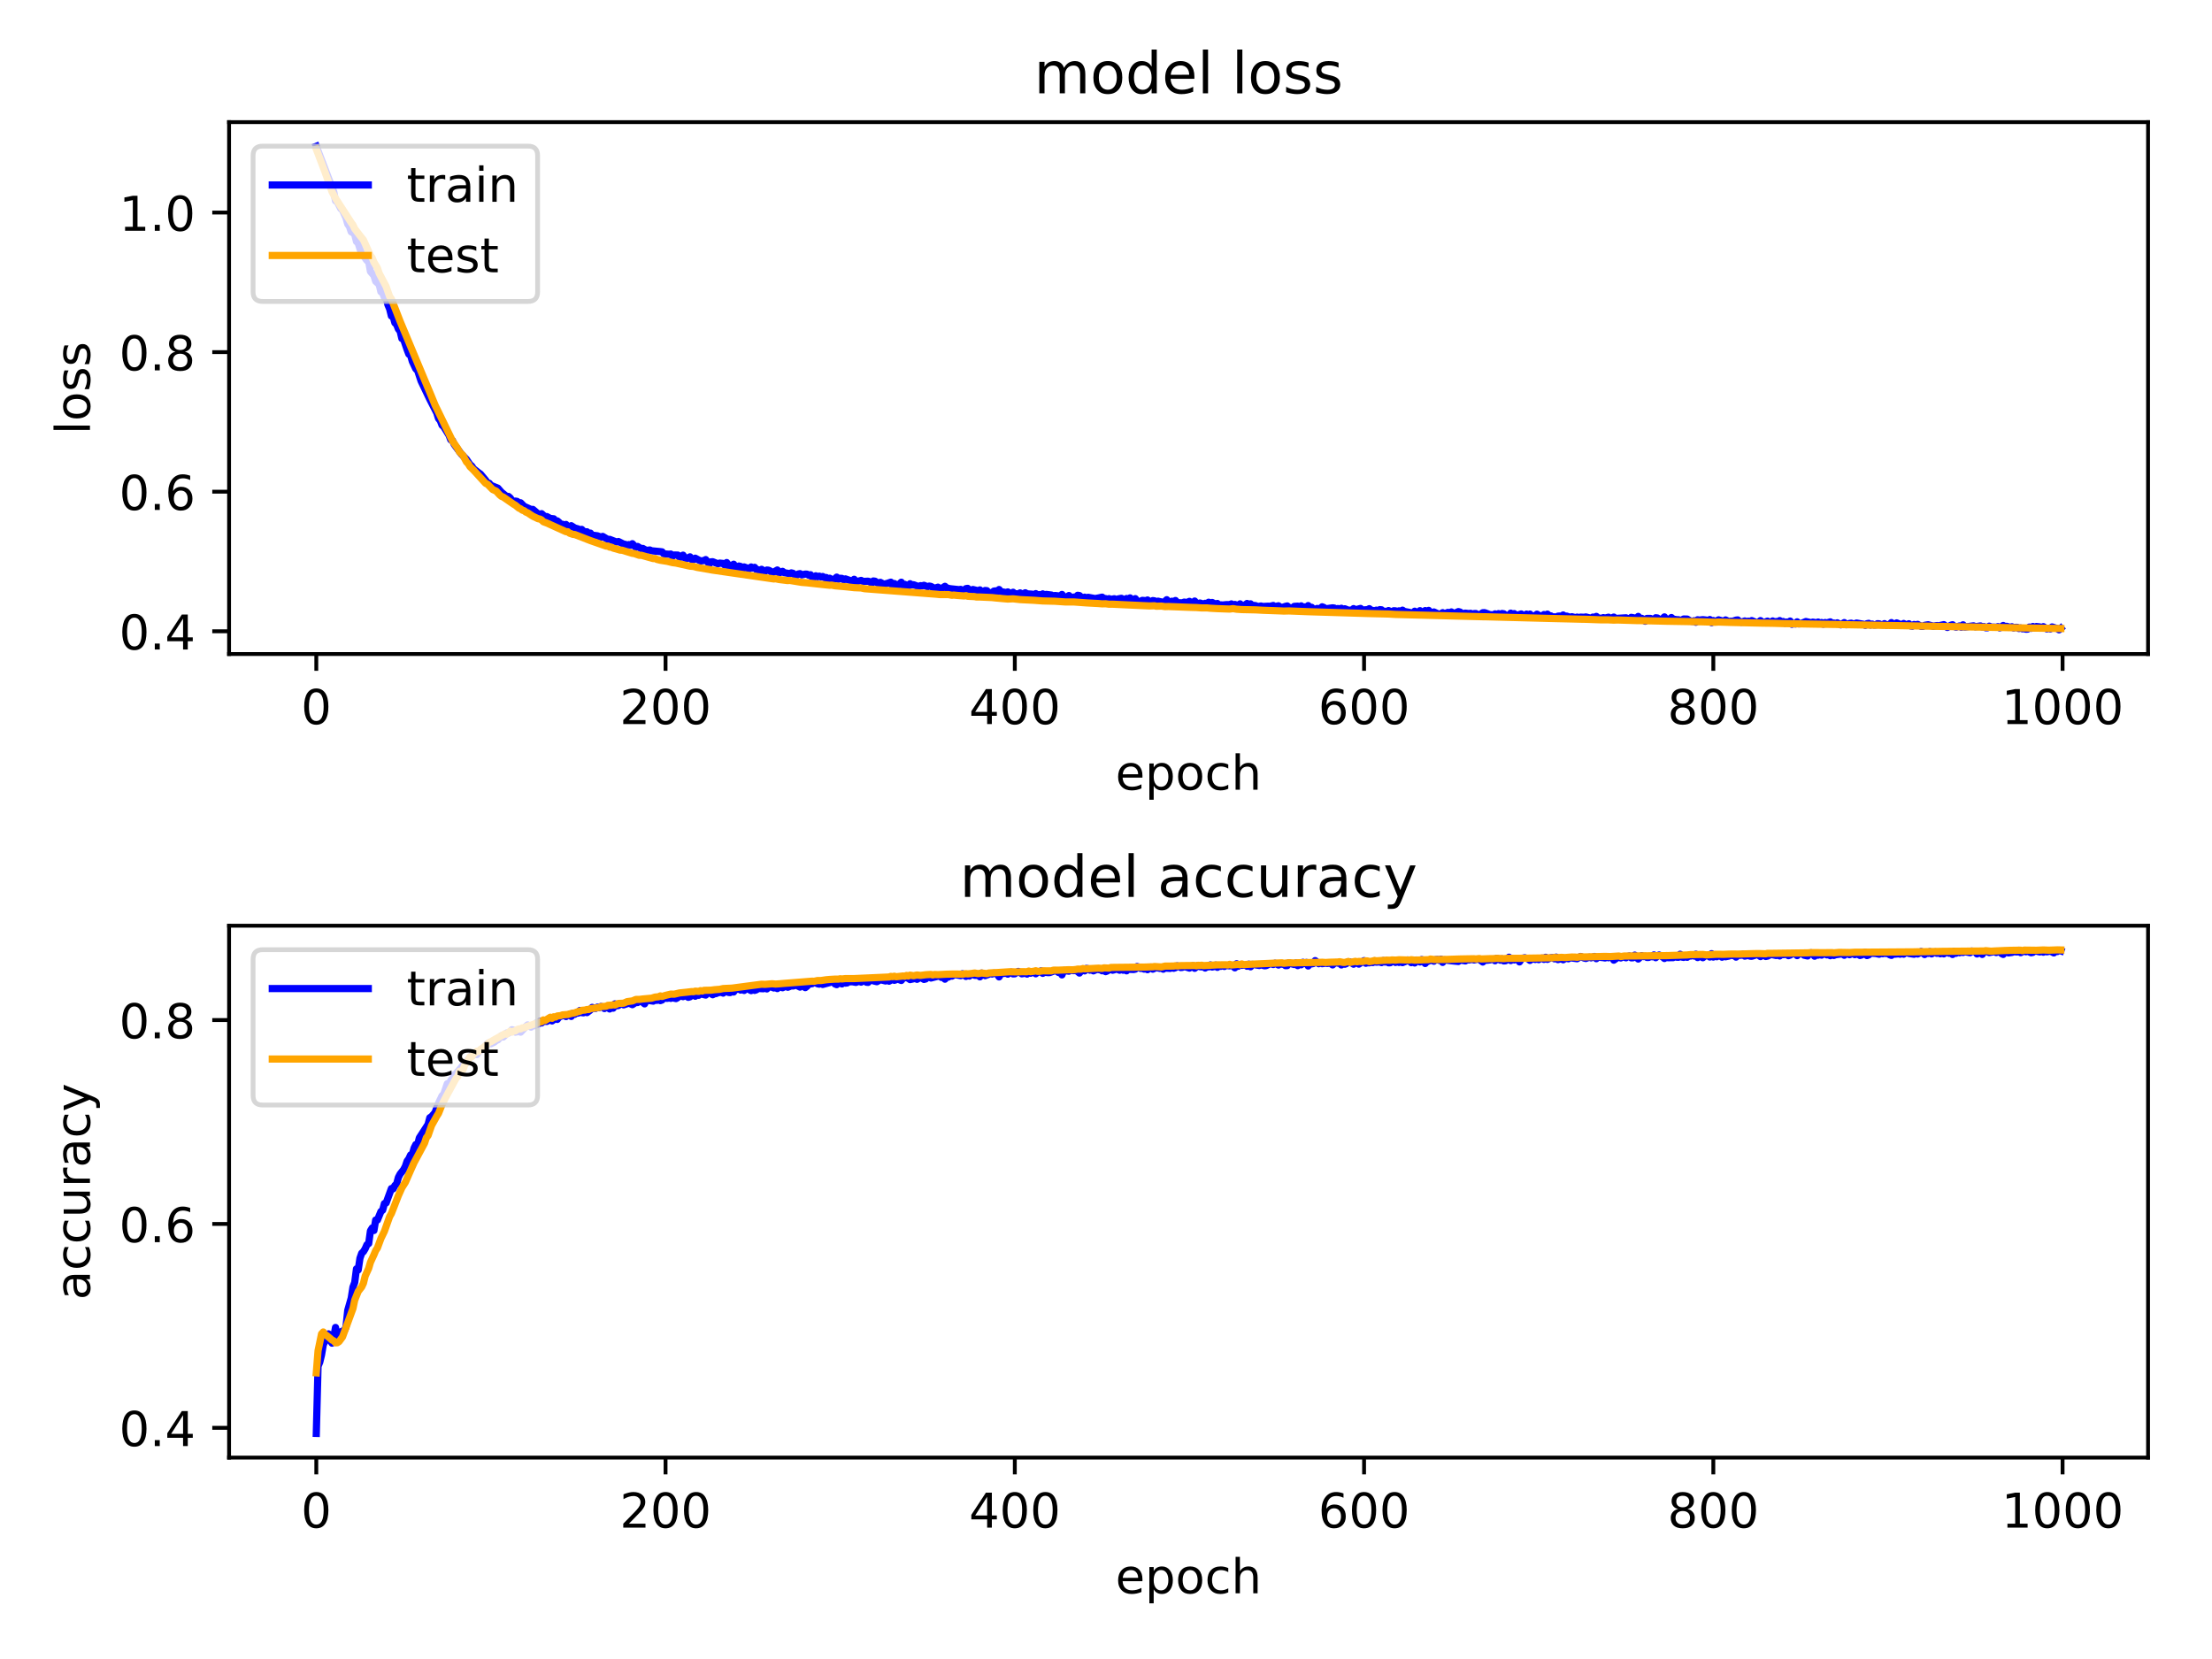 <?xml version="1.0" encoding="utf-8" standalone="no"?>
<!DOCTYPE svg PUBLIC "-//W3C//DTD SVG 1.1//EN"
  "http://www.w3.org/Graphics/SVG/1.1/DTD/svg11.dtd">
<!-- Created with matplotlib (https://matplotlib.org/) -->
<svg height="345.6pt" version="1.1" viewBox="0 0 460.8 345.6" width="460.8pt" xmlns="http://www.w3.org/2000/svg" xmlns:xlink="http://www.w3.org/1999/xlink">
 <defs>
  <style type="text/css">
*{stroke-linecap:butt;stroke-linejoin:round;}
  </style>
 </defs>
 <g id="figure_1">
  <g id="patch_1">
   <path d="M 0 345.6 
L 460.8 345.6 
L 460.8 0 
L 0 0 
z
" style="fill:#ffffff;"/>
  </g>
  <g id="axes_1">
   <g id="patch_2">
    <path d="M 47.72 136.24 
L 447.48 136.24 
L 447.48 25.44 
L 47.72 25.44 
z
" style="fill:#ffffff;"/>
   </g>
   <g id="matplotlib.axis_1">
    <g id="xtick_1">
     <g id="line2d_1">
      <defs>
       <path d="M 0 0 
L 0 3.5 
" id="macf6a129f3" style="stroke:#000000;stroke-width:0.8;"/>
      </defs>
      <g>
       <use style="stroke:#000000;stroke-width:0.8;" x="65.891" xlink:href="#macf6a129f3" y="136.24"/>
      </g>
     </g>
     <g id="text_1">
      <!-- 0 -->
      <defs>
       <path d="M 31.781 66.406 
Q 24.172 66.406 20.328 58.906 
Q 16.5 51.422 16.5 36.375 
Q 16.5 21.391 20.328 13.891 
Q 24.172 6.391 31.781 6.391 
Q 39.453 6.391 43.281 13.891 
Q 47.125 21.391 47.125 36.375 
Q 47.125 51.422 43.281 58.906 
Q 39.453 66.406 31.781 66.406 
z
M 31.781 74.219 
Q 44.047 74.219 50.516 64.516 
Q 56.984 54.828 56.984 36.375 
Q 56.984 17.969 50.516 8.266 
Q 44.047 -1.422 31.781 -1.422 
Q 19.531 -1.422 13.062 8.266 
Q 6.594 17.969 6.594 36.375 
Q 6.594 54.828 13.062 64.516 
Q 19.531 74.219 31.781 74.219 
z
" id="DejaVuSans-48"/>
      </defs>
      <g transform="translate(62.71 150.838)scale(0.1 -0.1)">
       <use xlink:href="#DejaVuSans-48"/>
      </g>
     </g>
    </g>
    <g id="xtick_2">
     <g id="line2d_2">
      <g>
       <use style="stroke:#000000;stroke-width:0.8;" x="138.647" xlink:href="#macf6a129f3" y="136.24"/>
      </g>
     </g>
     <g id="text_2">
      <!-- 200 -->
      <defs>
       <path d="M 19.188 8.297 
L 53.609 8.297 
L 53.609 0 
L 7.328 0 
L 7.328 8.297 
Q 12.938 14.109 22.625 23.891 
Q 32.328 33.688 34.812 36.531 
Q 39.547 41.844 41.422 45.531 
Q 43.312 49.219 43.312 52.781 
Q 43.312 58.594 39.234 62.25 
Q 35.156 65.922 28.609 65.922 
Q 23.969 65.922 18.812 64.312 
Q 13.672 62.703 7.812 59.422 
L 7.812 69.391 
Q 13.766 71.781 18.938 73 
Q 24.125 74.219 28.422 74.219 
Q 39.75 74.219 46.484 68.547 
Q 53.219 62.891 53.219 53.422 
Q 53.219 48.922 51.531 44.891 
Q 49.859 40.875 45.406 35.406 
Q 44.188 33.984 37.641 27.219 
Q 31.109 20.453 19.188 8.297 
z
" id="DejaVuSans-50"/>
      </defs>
      <g transform="translate(129.104 150.838)scale(0.1 -0.1)">
       <use xlink:href="#DejaVuSans-50"/>
       <use x="63.623" xlink:href="#DejaVuSans-48"/>
       <use x="127.246" xlink:href="#DejaVuSans-48"/>
      </g>
     </g>
    </g>
    <g id="xtick_3">
     <g id="line2d_3">
      <g>
       <use style="stroke:#000000;stroke-width:0.8;" x="211.404" xlink:href="#macf6a129f3" y="136.24"/>
      </g>
     </g>
     <g id="text_3">
      <!-- 400 -->
      <defs>
       <path d="M 37.797 64.312 
L 12.891 25.391 
L 37.797 25.391 
z
M 35.203 72.906 
L 47.609 72.906 
L 47.609 25.391 
L 58.016 25.391 
L 58.016 17.188 
L 47.609 17.188 
L 47.609 0 
L 37.797 0 
L 37.797 17.188 
L 4.891 17.188 
L 4.891 26.703 
z
" id="DejaVuSans-52"/>
      </defs>
      <g transform="translate(201.86 150.838)scale(0.1 -0.1)">
       <use xlink:href="#DejaVuSans-52"/>
       <use x="63.623" xlink:href="#DejaVuSans-48"/>
       <use x="127.246" xlink:href="#DejaVuSans-48"/>
      </g>
     </g>
    </g>
    <g id="xtick_4">
     <g id="line2d_4">
      <g>
       <use style="stroke:#000000;stroke-width:0.8;" x="284.16" xlink:href="#macf6a129f3" y="136.24"/>
      </g>
     </g>
     <g id="text_4">
      <!-- 600 -->
      <defs>
       <path d="M 33.016 40.375 
Q 26.375 40.375 22.484 35.828 
Q 18.609 31.297 18.609 23.391 
Q 18.609 15.531 22.484 10.953 
Q 26.375 6.391 33.016 6.391 
Q 39.656 6.391 43.531 10.953 
Q 47.406 15.531 47.406 23.391 
Q 47.406 31.297 43.531 35.828 
Q 39.656 40.375 33.016 40.375 
z
M 52.594 71.297 
L 52.594 62.312 
Q 48.875 64.062 45.094 64.984 
Q 41.312 65.922 37.594 65.922 
Q 27.828 65.922 22.672 59.328 
Q 17.531 52.734 16.797 39.406 
Q 19.672 43.656 24.016 45.922 
Q 28.375 48.188 33.594 48.188 
Q 44.578 48.188 50.953 41.516 
Q 57.328 34.859 57.328 23.391 
Q 57.328 12.156 50.688 5.359 
Q 44.047 -1.422 33.016 -1.422 
Q 20.359 -1.422 13.672 8.266 
Q 6.984 17.969 6.984 36.375 
Q 6.984 53.656 15.188 63.938 
Q 23.391 74.219 37.203 74.219 
Q 40.922 74.219 44.703 73.484 
Q 48.484 72.75 52.594 71.297 
z
" id="DejaVuSans-54"/>
      </defs>
      <g transform="translate(274.616 150.838)scale(0.1 -0.1)">
       <use xlink:href="#DejaVuSans-54"/>
       <use x="63.623" xlink:href="#DejaVuSans-48"/>
       <use x="127.246" xlink:href="#DejaVuSans-48"/>
      </g>
     </g>
    </g>
    <g id="xtick_5">
     <g id="line2d_5">
      <g>
       <use style="stroke:#000000;stroke-width:0.8;" x="356.916" xlink:href="#macf6a129f3" y="136.24"/>
      </g>
     </g>
     <g id="text_5">
      <!-- 800 -->
      <defs>
       <path d="M 31.781 34.625 
Q 24.75 34.625 20.719 30.859 
Q 16.703 27.094 16.703 20.516 
Q 16.703 13.922 20.719 10.156 
Q 24.75 6.391 31.781 6.391 
Q 38.812 6.391 42.859 10.172 
Q 46.922 13.969 46.922 20.516 
Q 46.922 27.094 42.891 30.859 
Q 38.875 34.625 31.781 34.625 
z
M 21.922 38.812 
Q 15.578 40.375 12.031 44.719 
Q 8.5 49.078 8.5 55.328 
Q 8.5 64.062 14.719 69.141 
Q 20.953 74.219 31.781 74.219 
Q 42.672 74.219 48.875 69.141 
Q 55.078 64.062 55.078 55.328 
Q 55.078 49.078 51.531 44.719 
Q 48 40.375 41.703 38.812 
Q 48.828 37.156 52.797 32.312 
Q 56.781 27.484 56.781 20.516 
Q 56.781 9.906 50.312 4.234 
Q 43.844 -1.422 31.781 -1.422 
Q 19.734 -1.422 13.25 4.234 
Q 6.781 9.906 6.781 20.516 
Q 6.781 27.484 10.781 32.312 
Q 14.797 37.156 21.922 38.812 
z
M 18.312 54.391 
Q 18.312 48.734 21.844 45.562 
Q 25.391 42.391 31.781 42.391 
Q 38.141 42.391 41.719 45.562 
Q 45.312 48.734 45.312 54.391 
Q 45.312 60.062 41.719 63.234 
Q 38.141 66.406 31.781 66.406 
Q 25.391 66.406 21.844 63.234 
Q 18.312 60.062 18.312 54.391 
z
" id="DejaVuSans-56"/>
      </defs>
      <g transform="translate(347.373 150.838)scale(0.1 -0.1)">
       <use xlink:href="#DejaVuSans-56"/>
       <use x="63.623" xlink:href="#DejaVuSans-48"/>
       <use x="127.246" xlink:href="#DejaVuSans-48"/>
      </g>
     </g>
    </g>
    <g id="xtick_6">
     <g id="line2d_6">
      <g>
       <use style="stroke:#000000;stroke-width:0.8;" x="429.673" xlink:href="#macf6a129f3" y="136.24"/>
      </g>
     </g>
     <g id="text_6">
      <!-- 1000 -->
      <defs>
       <path d="M 12.406 8.297 
L 28.516 8.297 
L 28.516 63.922 
L 10.984 60.406 
L 10.984 69.391 
L 28.422 72.906 
L 38.281 72.906 
L 38.281 8.297 
L 54.391 8.297 
L 54.391 0 
L 12.406 0 
z
" id="DejaVuSans-49"/>
      </defs>
      <g transform="translate(416.948 150.838)scale(0.1 -0.1)">
       <use xlink:href="#DejaVuSans-49"/>
       <use x="63.623" xlink:href="#DejaVuSans-48"/>
       <use x="127.246" xlink:href="#DejaVuSans-48"/>
       <use x="190.869" xlink:href="#DejaVuSans-48"/>
      </g>
     </g>
    </g>
    <g id="text_7">
     <!-- epoch -->
     <defs>
      <path d="M 56.203 29.594 
L 56.203 25.203 
L 14.891 25.203 
Q 15.484 15.922 20.484 11.062 
Q 25.484 6.203 34.422 6.203 
Q 39.594 6.203 44.453 7.469 
Q 49.312 8.734 54.109 11.281 
L 54.109 2.781 
Q 49.266 0.734 44.188 -0.344 
Q 39.109 -1.422 33.891 -1.422 
Q 20.797 -1.422 13.156 6.188 
Q 5.516 13.812 5.516 26.812 
Q 5.516 40.234 12.766 48.109 
Q 20.016 56 32.328 56 
Q 43.359 56 49.781 48.891 
Q 56.203 41.797 56.203 29.594 
z
M 47.219 32.234 
Q 47.125 39.594 43.094 43.984 
Q 39.062 48.391 32.422 48.391 
Q 24.906 48.391 20.391 44.141 
Q 15.875 39.891 15.188 32.172 
z
" id="DejaVuSans-101"/>
      <path d="M 18.109 8.203 
L 18.109 -20.797 
L 9.078 -20.797 
L 9.078 54.688 
L 18.109 54.688 
L 18.109 46.391 
Q 20.953 51.266 25.266 53.625 
Q 29.594 56 35.594 56 
Q 45.562 56 51.781 48.094 
Q 58.016 40.188 58.016 27.297 
Q 58.016 14.406 51.781 6.484 
Q 45.562 -1.422 35.594 -1.422 
Q 29.594 -1.422 25.266 0.953 
Q 20.953 3.328 18.109 8.203 
z
M 48.688 27.297 
Q 48.688 37.203 44.609 42.844 
Q 40.531 48.484 33.406 48.484 
Q 26.266 48.484 22.188 42.844 
Q 18.109 37.203 18.109 27.297 
Q 18.109 17.391 22.188 11.75 
Q 26.266 6.109 33.406 6.109 
Q 40.531 6.109 44.609 11.75 
Q 48.688 17.391 48.688 27.297 
z
" id="DejaVuSans-112"/>
      <path d="M 30.609 48.391 
Q 23.391 48.391 19.188 42.75 
Q 14.984 37.109 14.984 27.297 
Q 14.984 17.484 19.156 11.844 
Q 23.344 6.203 30.609 6.203 
Q 37.797 6.203 41.984 11.859 
Q 46.188 17.531 46.188 27.297 
Q 46.188 37.016 41.984 42.703 
Q 37.797 48.391 30.609 48.391 
z
M 30.609 56 
Q 42.328 56 49.016 48.375 
Q 55.719 40.766 55.719 27.297 
Q 55.719 13.875 49.016 6.219 
Q 42.328 -1.422 30.609 -1.422 
Q 18.844 -1.422 12.172 6.219 
Q 5.516 13.875 5.516 27.297 
Q 5.516 40.766 12.172 48.375 
Q 18.844 56 30.609 56 
z
" id="DejaVuSans-111"/>
      <path d="M 48.781 52.594 
L 48.781 44.188 
Q 44.969 46.297 41.141 47.344 
Q 37.312 48.391 33.406 48.391 
Q 24.656 48.391 19.812 42.844 
Q 14.984 37.312 14.984 27.297 
Q 14.984 17.281 19.812 11.734 
Q 24.656 6.203 33.406 6.203 
Q 37.312 6.203 41.141 7.25 
Q 44.969 8.297 48.781 10.406 
L 48.781 2.094 
Q 45.016 0.344 40.984 -0.531 
Q 36.969 -1.422 32.422 -1.422 
Q 20.062 -1.422 12.781 6.344 
Q 5.516 14.109 5.516 27.297 
Q 5.516 40.672 12.859 48.328 
Q 20.219 56 33.016 56 
Q 37.156 56 41.109 55.141 
Q 45.062 54.297 48.781 52.594 
z
" id="DejaVuSans-99"/>
      <path d="M 54.891 33.016 
L 54.891 0 
L 45.906 0 
L 45.906 32.719 
Q 45.906 40.484 42.875 44.328 
Q 39.844 48.188 33.797 48.188 
Q 26.516 48.188 22.312 43.547 
Q 18.109 38.922 18.109 30.906 
L 18.109 0 
L 9.078 0 
L 9.078 75.984 
L 18.109 75.984 
L 18.109 46.188 
Q 21.344 51.125 25.703 53.562 
Q 30.078 56 35.797 56 
Q 45.219 56 50.047 50.172 
Q 54.891 44.344 54.891 33.016 
z
" id="DejaVuSans-104"/>
     </defs>
     <g transform="translate(232.372 164.517)scale(0.1 -0.1)">
      <use xlink:href="#DejaVuSans-101"/>
      <use x="61.523" xlink:href="#DejaVuSans-112"/>
      <use x="125" xlink:href="#DejaVuSans-111"/>
      <use x="186.182" xlink:href="#DejaVuSans-99"/>
      <use x="241.162" xlink:href="#DejaVuSans-104"/>
     </g>
    </g>
   </g>
   <g id="matplotlib.axis_2">
    <g id="ytick_1">
     <g id="line2d_7">
      <defs>
       <path d="M 0 0 
L -3.5 0 
" id="m01d6006fca" style="stroke:#000000;stroke-width:0.8;"/>
      </defs>
      <g>
       <use style="stroke:#000000;stroke-width:0.8;" x="47.72" xlink:href="#m01d6006fca" y="131.506"/>
      </g>
     </g>
     <g id="text_8">
      <!-- 0.4 -->
      <defs>
       <path d="M 10.688 12.406 
L 21 12.406 
L 21 0 
L 10.688 0 
z
" id="DejaVuSans-46"/>
      </defs>
      <g transform="translate(24.817 135.305)scale(0.1 -0.1)">
       <use xlink:href="#DejaVuSans-48"/>
       <use x="63.623" xlink:href="#DejaVuSans-46"/>
       <use x="95.41" xlink:href="#DejaVuSans-52"/>
      </g>
     </g>
    </g>
    <g id="ytick_2">
     <g id="line2d_8">
      <g>
       <use style="stroke:#000000;stroke-width:0.8;" x="47.72" xlink:href="#m01d6006fca" y="102.429"/>
      </g>
     </g>
     <g id="text_9">
      <!-- 0.6 -->
      <g transform="translate(24.817 106.229)scale(0.1 -0.1)">
       <use xlink:href="#DejaVuSans-48"/>
       <use x="63.623" xlink:href="#DejaVuSans-46"/>
       <use x="95.41" xlink:href="#DejaVuSans-54"/>
      </g>
     </g>
    </g>
    <g id="ytick_3">
     <g id="line2d_9">
      <g>
       <use style="stroke:#000000;stroke-width:0.8;" x="47.72" xlink:href="#m01d6006fca" y="73.353"/>
      </g>
     </g>
     <g id="text_10">
      <!-- 0.8 -->
      <g transform="translate(24.817 77.152)scale(0.1 -0.1)">
       <use xlink:href="#DejaVuSans-48"/>
       <use x="63.623" xlink:href="#DejaVuSans-46"/>
       <use x="95.41" xlink:href="#DejaVuSans-56"/>
      </g>
     </g>
    </g>
    <g id="ytick_4">
     <g id="line2d_10">
      <g>
       <use style="stroke:#000000;stroke-width:0.8;" x="47.72" xlink:href="#m01d6006fca" y="44.277"/>
      </g>
     </g>
     <g id="text_11">
      <!-- 1.0 -->
      <g transform="translate(24.817 48.076)scale(0.1 -0.1)">
       <use xlink:href="#DejaVuSans-49"/>
       <use x="63.623" xlink:href="#DejaVuSans-46"/>
       <use x="95.41" xlink:href="#DejaVuSans-48"/>
      </g>
     </g>
    </g>
    <g id="text_12">
     <!-- loss -->
     <defs>
      <path d="M 9.422 75.984 
L 18.406 75.984 
L 18.406 0 
L 9.422 0 
z
" id="DejaVuSans-108"/>
      <path d="M 44.281 53.078 
L 44.281 44.578 
Q 40.484 46.531 36.375 47.5 
Q 32.281 48.484 27.875 48.484 
Q 21.188 48.484 17.844 46.438 
Q 14.5 44.391 14.5 40.281 
Q 14.5 37.156 16.891 35.375 
Q 19.281 33.594 26.516 31.984 
L 29.594 31.297 
Q 39.156 29.25 43.188 25.516 
Q 47.219 21.781 47.219 15.094 
Q 47.219 7.469 41.188 3.016 
Q 35.156 -1.422 24.609 -1.422 
Q 20.219 -1.422 15.453 -0.562 
Q 10.688 0.297 5.422 2 
L 5.422 11.281 
Q 10.406 8.688 15.234 7.391 
Q 20.062 6.109 24.812 6.109 
Q 31.156 6.109 34.562 8.281 
Q 37.984 10.453 37.984 14.406 
Q 37.984 18.062 35.516 20.016 
Q 33.062 21.969 24.703 23.781 
L 21.578 24.516 
Q 13.234 26.266 9.516 29.906 
Q 5.812 33.547 5.812 39.891 
Q 5.812 47.609 11.281 51.797 
Q 16.75 56 26.812 56 
Q 31.781 56 36.172 55.266 
Q 40.578 54.547 44.281 53.078 
z
" id="DejaVuSans-115"/>
     </defs>
     <g transform="translate(18.737 90.498)rotate(-90)scale(0.1 -0.1)">
      <use xlink:href="#DejaVuSans-108"/>
      <use x="27.783" xlink:href="#DejaVuSans-111"/>
      <use x="88.965" xlink:href="#DejaVuSans-115"/>
      <use x="141.064" xlink:href="#DejaVuSans-115"/>
     </g>
    </g>
   </g>
   <g id="line2d_11">
    <path clip-path="url(#pe7d286d782)" d="M 65.891 30.476 
L 69.529 39.978 
L 69.893 41.833 
L 70.256 42.035 
L 70.984 43.459 
L 71.348 43.771 
L 72.075 45.386 
L 72.439 46.693 
L 72.803 47.204 
L 73.167 48.3 
L 73.53 48.486 
L 73.894 48.847 
L 74.258 50.32 
L 74.622 50.665 
L 75.349 52.983 
L 75.713 53.262 
L 76.441 54.28 
L 76.804 54.509 
L 77.168 56.554 
L 77.896 57.42 
L 78.259 58.598 
L 78.987 59.273 
L 79.351 60.789 
L 79.715 61.028 
L 80.078 62.021 
L 80.442 62.085 
L 80.806 63.49 
L 81.17 64.352 
L 81.534 65.831 
L 81.897 65.945 
L 82.261 67.252 
L 82.625 67.603 
L 82.989 68.543 
L 83.352 68.988 
L 83.716 70.523 
L 84.08 70.692 
L 84.808 72.834 
L 85.171 73.781 
L 85.535 74.045 
L 85.899 75.299 
L 86.626 76.854 
L 86.99 77.17 
L 87.718 79.375 
L 89.537 83.185 
L 90.992 86.03 
L 91.356 87.189 
L 91.719 87.633 
L 92.083 88.57 
L 92.447 88.898 
L 93.538 90.674 
L 93.902 91.623 
L 94.266 91.779 
L 94.63 92.6 
L 96.085 94.568 
L 97.176 95.702 
L 97.904 96.774 
L 98.268 97.082 
L 98.631 97.636 
L 99.723 98.498 
L 100.086 98.752 
L 101.178 100.059 
L 101.542 100.646 
L 101.905 100.663 
L 102.269 101.102 
L 103.724 101.701 
L 104.452 102.538 
L 105.543 103.426 
L 105.907 103.41 
L 106.271 103.714 
L 106.634 104.217 
L 106.998 104.509 
L 107.362 104.384 
L 107.726 104.449 
L 108.09 104.785 
L 108.453 104.742 
L 109.181 105.478 
L 110.636 106.136 
L 111 106.118 
L 112.455 107.353 
L 112.819 107.007 
L 113.546 107.655 
L 113.91 107.606 
L 114.638 107.998 
L 115.365 108.077 
L 115.729 108.593 
L 116.093 108.512 
L 116.457 108.813 
L 116.82 109.259 
L 117.184 109.212 
L 117.548 109.562 
L 117.912 109.255 
L 118.276 109.85 
L 118.639 109.942 
L 119.003 109.513 
L 119.731 109.984 
L 120.458 110.19 
L 120.822 110.62 
L 121.186 110.284 
L 121.55 110.663 
L 121.913 110.792 
L 122.277 110.779 
L 122.641 111.249 
L 123.005 111.059 
L 123.368 111.796 
L 123.732 111.523 
L 124.46 111.615 
L 125.187 111.902 
L 125.551 111.742 
L 126.642 112.393 
L 127.006 112.359 
L 128.461 112.921 
L 128.825 112.804 
L 129.917 113.349 
L 130.28 113.401 
L 130.644 113.574 
L 131.008 113.444 
L 131.372 113.594 
L 131.735 113.262 
L 132.463 114.054 
L 132.827 113.836 
L 133.554 114.284 
L 133.918 114.248 
L 134.646 114.663 
L 135.373 114.573 
L 135.737 114.737 
L 137.556 114.912 
L 137.92 114.958 
L 138.284 115.384 
L 139.375 115.459 
L 139.739 115.421 
L 140.102 115.881 
L 140.466 115.621 
L 141.194 115.627 
L 141.558 116.111 
L 141.921 116.074 
L 142.285 115.646 
L 142.649 116.227 
L 143.013 116.385 
L 143.74 115.999 
L 144.104 116.586 
L 144.468 116.606 
L 144.832 116.279 
L 145.923 116.861 
L 146.651 116.77 
L 147.014 116.573 
L 147.742 117.49 
L 148.106 117.045 
L 148.469 117.019 
L 149.561 117.452 
L 149.925 117.303 
L 150.652 117.381 
L 151.016 117.756 
L 151.38 117.187 
L 151.743 117.909 
L 152.107 117.726 
L 152.471 118.348 
L 152.835 117.536 
L 153.199 118.183 
L 153.562 118.284 
L 153.926 117.912 
L 154.29 118.004 
L 154.654 118.648 
L 155.017 118.102 
L 156.109 118.498 
L 156.473 118.107 
L 156.836 118.339 
L 157.2 118.183 
L 157.564 118.632 
L 157.928 118.694 
L 158.292 119.001 
L 158.655 118.601 
L 159.019 118.883 
L 159.383 119.012 
L 159.747 118.75 
L 160.11 118.782 
L 160.474 118.958 
L 160.838 119.369 
L 161.929 118.739 
L 162.293 119.383 
L 163.021 119.021 
L 163.384 119.309 
L 164.112 119.431 
L 164.476 119.521 
L 164.84 119.34 
L 165.203 119.429 
L 165.567 119.805 
L 165.931 119.862 
L 166.295 119.574 
L 166.659 119.5 
L 167.022 119.757 
L 167.75 119.598 
L 168.114 119.608 
L 168.477 119.834 
L 168.841 119.725 
L 169.205 120.284 
L 169.569 120.263 
L 169.933 119.953 
L 170.296 120.151 
L 170.66 120.02 
L 171.024 120.176 
L 171.388 120.097 
L 171.751 120.344 
L 172.115 120.305 
L 172.479 120.679 
L 172.843 120.453 
L 173.207 120.7 
L 173.57 120.698 
L 173.934 120.572 
L 174.298 120.224 
L 174.662 120.684 
L 175.025 120.466 
L 175.389 120.487 
L 175.753 120.797 
L 176.117 120.591 
L 177.572 121.099 
L 177.936 120.673 
L 178.3 121.182 
L 179.027 121.015 
L 179.391 120.907 
L 179.755 121.124 
L 180.846 121.073 
L 181.21 121.202 
L 181.574 121.534 
L 181.937 121.025 
L 182.301 121.08 
L 183.029 121.605 
L 183.392 121.311 
L 184.12 121.711 
L 184.848 121.524 
L 185.575 121.279 
L 185.939 122.063 
L 186.303 121.56 
L 187.03 122.001 
L 187.758 121.286 
L 188.122 121.929 
L 188.485 121.729 
L 189.213 122.141 
L 189.577 121.602 
L 189.941 121.829 
L 190.304 121.806 
L 191.396 122.206 
L 191.759 122.007 
L 192.123 122.036 
L 192.487 121.929 
L 193.215 122.232 
L 193.578 122.089 
L 193.942 122.158 
L 194.67 122.563 
L 195.397 122.317 
L 195.761 122.604 
L 196.125 122.62 
L 196.852 122.141 
L 197.216 122.484 
L 197.944 122.64 
L 199.763 122.833 
L 200.126 122.776 
L 200.49 123.036 
L 200.854 122.94 
L 201.218 122.625 
L 201.582 122.563 
L 201.945 122.888 
L 202.309 123.031 
L 202.673 122.801 
L 203.4 122.979 
L 203.764 123.118 
L 204.128 122.884 
L 204.492 123.379 
L 205.219 123.011 
L 205.583 123.044 
L 205.947 123.563 
L 206.311 123.442 
L 206.675 123.483 
L 207.038 123.14 
L 207.402 123.089 
L 207.766 123.306 
L 208.13 122.808 
L 208.493 123.245 
L 209.221 123.372 
L 209.585 123.436 
L 209.949 123.307 
L 210.312 123.608 
L 210.676 123.652 
L 211.04 123.378 
L 211.404 123.786 
L 211.767 123.686 
L 212.131 123.866 
L 212.495 123.512 
L 212.859 123.723 
L 213.223 123.676 
L 213.586 123.486 
L 213.95 123.705 
L 215.042 123.781 
L 215.405 124.02 
L 215.769 123.662 
L 216.133 124.027 
L 216.497 123.865 
L 216.86 124.161 
L 217.224 123.716 
L 217.588 124.073 
L 217.952 123.822 
L 219.043 123.959 
L 219.407 124.385 
L 219.771 124.054 
L 220.862 124.175 
L 221.226 123.83 
L 221.59 124.317 
L 221.953 124.436 
L 222.317 124.311 
L 222.681 124.061 
L 223.045 124.413 
L 223.408 124.494 
L 223.772 124.366 
L 224.136 124.447 
L 224.5 124.007 
L 224.864 124.066 
L 225.227 124.386 
L 225.591 124.547 
L 225.955 124.399 
L 226.319 124.549 
L 226.683 124.428 
L 228.138 124.693 
L 228.865 124.557 
L 229.593 124.395 
L 229.957 124.692 
L 230.32 124.692 
L 230.684 124.831 
L 231.048 124.709 
L 231.412 124.866 
L 232.139 124.727 
L 232.503 125.025 
L 232.867 124.776 
L 233.594 124.638 
L 234.322 125.011 
L 234.686 124.68 
L 235.05 124.967 
L 235.413 124.552 
L 235.777 124.962 
L 236.141 124.954 
L 236.505 124.707 
L 236.868 125.185 
L 237.232 125.328 
L 237.596 125.256 
L 237.96 125.064 
L 238.687 125.129 
L 239.051 124.991 
L 239.415 125.292 
L 239.779 125.398 
L 240.142 125.112 
L 240.506 125.164 
L 240.87 125.539 
L 241.234 125.234 
L 242.325 125.482 
L 242.689 125.282 
L 243.053 124.93 
L 243.417 125.359 
L 243.78 125.446 
L 244.144 125.243 
L 244.508 125.353 
L 244.872 125.095 
L 245.235 125.547 
L 245.963 125.572 
L 246.327 125.58 
L 246.691 125.425 
L 247.054 125.493 
L 247.418 125.44 
L 247.782 125.273 
L 248.146 125.698 
L 248.509 125.849 
L 248.873 125.209 
L 249.237 125.694 
L 249.601 125.731 
L 249.965 125.616 
L 250.328 125.717 
L 250.692 125.967 
L 251.056 125.676 
L 251.42 125.904 
L 251.783 125.453 
L 252.147 125.625 
L 252.511 125.507 
L 252.875 125.682 
L 253.239 126.062 
L 253.602 125.712 
L 253.966 126.264 
L 254.33 125.994 
L 254.694 126.034 
L 255.421 125.955 
L 256.149 125.955 
L 256.513 125.801 
L 256.876 126.066 
L 257.24 125.914 
L 257.968 126.146 
L 258.332 125.793 
L 258.695 126.531 
L 259.787 125.711 
L 260.15 126.27 
L 260.514 125.792 
L 260.878 126.382 
L 261.242 126.12 
L 261.606 126.171 
L 261.969 126.369 
L 262.697 126.241 
L 263.061 126.343 
L 264.152 126.281 
L 264.516 126.311 
L 265.243 126.135 
L 265.607 126.563 
L 265.971 126.284 
L 266.335 126.2 
L 266.699 126.464 
L 267.062 126.555 
L 267.79 126.315 
L 268.154 126.23 
L 268.517 126.53 
L 269.245 126.746 
L 269.609 126.321 
L 270.336 126.275 
L 270.7 126.527 
L 271.064 126.211 
L 271.428 126.636 
L 271.792 126.425 
L 272.155 126.787 
L 272.519 126.156 
L 272.883 126.892 
L 273.247 126.518 
L 273.61 127.09 
L 273.974 127.025 
L 274.338 126.76 
L 275.066 126.789 
L 275.429 126.408 
L 275.793 126.55 
L 276.157 126.829 
L 277.612 126.619 
L 277.976 126.673 
L 278.34 126.977 
L 278.703 126.766 
L 279.067 126.867 
L 279.431 126.713 
L 279.795 126.92 
L 280.158 126.821 
L 280.886 127.112 
L 281.614 127.107 
L 281.977 126.785 
L 282.341 127.038 
L 283.433 126.747 
L 283.796 127.321 
L 284.16 127.05 
L 284.888 127.001 
L 285.251 126.801 
L 285.615 127.102 
L 286.343 127.234 
L 286.707 127.104 
L 287.07 127.308 
L 287.434 126.997 
L 287.798 127.031 
L 288.162 127.562 
L 288.525 127.332 
L 288.889 127.456 
L 289.253 127.187 
L 289.617 127.354 
L 289.981 127.709 
L 290.344 127.224 
L 290.708 127.249 
L 291.072 127.561 
L 291.436 127.245 
L 291.8 127.343 
L 292.163 127.105 
L 292.527 127.371 
L 293.618 127.566 
L 293.982 127.745 
L 294.346 127.658 
L 294.71 127.324 
L 295.074 127.823 
L 295.437 127.59 
L 295.801 127.21 
L 296.165 127.752 
L 296.529 127.605 
L 296.892 127.194 
L 297.256 127.742 
L 297.62 127.15 
L 297.984 127.669 
L 298.348 127.845 
L 298.711 127.482 
L 299.803 127.985 
L 300.166 127.868 
L 300.53 127.625 
L 300.894 127.876 
L 301.622 127.572 
L 301.985 127.869 
L 302.349 127.476 
L 302.713 127.706 
L 303.077 127.746 
L 303.804 127.408 
L 304.168 127.502 
L 304.532 127.859 
L 305.259 127.727 
L 305.987 127.817 
L 306.351 127.764 
L 306.715 128.036 
L 307.078 127.818 
L 307.442 127.804 
L 307.806 128.045 
L 308.17 128.128 
L 308.897 127.638 
L 309.261 127.623 
L 310.352 128.033 
L 311.08 128.096 
L 311.444 127.882 
L 311.808 128.202 
L 312.171 127.834 
L 312.535 128.065 
L 312.899 127.804 
L 313.263 127.863 
L 313.626 128.158 
L 314.354 128.193 
L 314.718 127.732 
L 315.082 128.144 
L 315.445 127.825 
L 315.809 128.237 
L 316.9 127.901 
L 317.264 128.488 
L 317.628 128.292 
L 317.992 127.929 
L 318.356 128.331 
L 318.719 127.928 
L 319.083 128.365 
L 319.447 128.526 
L 320.175 127.946 
L 321.266 128.567 
L 321.63 128.025 
L 321.993 128.273 
L 322.357 127.935 
L 322.721 128.264 
L 323.085 128.3 
L 323.449 128.712 
L 323.812 128.497 
L 324.176 128.68 
L 324.54 128.359 
L 324.904 128.332 
L 325.267 128.577 
L 325.631 128.115 
L 325.995 128.391 
L 326.359 128.341 
L 327.086 128.595 
L 327.45 128.474 
L 328.178 128.665 
L 328.541 128.553 
L 328.905 128.649 
L 329.269 128.558 
L 329.997 128.592 
L 330.36 128.52 
L 331.452 128.798 
L 331.816 128.549 
L 332.179 128.623 
L 332.543 128.406 
L 332.907 128.735 
L 333.634 128.803 
L 333.998 128.659 
L 334.362 128.746 
L 335.09 128.574 
L 335.453 128.88 
L 336.181 128.548 
L 336.545 128.834 
L 338.727 128.702 
L 339.455 129.033 
L 339.819 128.602 
L 340.91 128.813 
L 341.274 128.409 
L 341.638 128.912 
L 342.001 128.807 
L 342.365 129.004 
L 342.729 129.41 
L 343.093 128.826 
L 343.82 128.827 
L 344.548 129.207 
L 344.912 128.69 
L 345.275 128.738 
L 345.639 129.178 
L 346.367 128.877 
L 346.731 128.51 
L 347.094 129.06 
L 347.822 128.957 
L 348.186 128.644 
L 348.549 128.966 
L 349.277 129.093 
L 349.641 129.097 
L 350.005 129.216 
L 350.368 129.163 
L 350.732 128.954 
L 351.46 128.961 
L 352.187 129.398 
L 352.551 129.442 
L 352.915 129.307 
L 353.279 129.624 
L 353.642 129.109 
L 354.006 129.178 
L 354.734 129.089 
L 355.461 129.173 
L 355.825 129.495 
L 356.189 129.06 
L 356.553 129.71 
L 356.916 129.268 
L 357.28 129.563 
L 358.008 129.122 
L 359.099 129.448 
L 359.463 129.144 
L 360.191 129.516 
L 360.554 129.4 
L 360.918 129.437 
L 361.646 129.182 
L 362.009 129.142 
L 362.373 129.499 
L 362.737 129.624 
L 363.465 129.358 
L 363.828 129.502 
L 364.192 129.406 
L 364.556 129.569 
L 364.92 129.279 
L 366.011 129.751 
L 366.375 129.626 
L 366.739 129.284 
L 367.102 129.59 
L 367.466 129.712 
L 368.194 129.39 
L 368.558 129.641 
L 368.921 129.73 
L 369.285 129.353 
L 369.649 129.599 
L 370.013 129.477 
L 370.376 129.536 
L 370.74 129.274 
L 371.104 129.682 
L 371.468 129.472 
L 371.832 129.825 
L 372.195 129.582 
L 372.559 129.679 
L 372.923 129.38 
L 373.287 130.052 
L 373.65 129.885 
L 374.014 129.992 
L 374.378 129.538 
L 374.742 129.967 
L 375.106 129.932 
L 376.197 129.473 
L 377.288 129.725 
L 377.652 129.6 
L 378.38 129.741 
L 378.743 129.583 
L 379.107 129.927 
L 379.471 129.681 
L 379.835 130.025 
L 380.199 129.687 
L 380.562 129.774 
L 381.29 129.546 
L 381.654 129.954 
L 382.017 129.796 
L 382.381 129.874 
L 382.745 129.75 
L 383.473 130.165 
L 384.2 129.694 
L 384.564 130.144 
L 384.928 130.111 
L 385.291 129.87 
L 385.655 129.821 
L 386.019 129.95 
L 386.383 129.943 
L 386.747 129.79 
L 388.202 130.043 
L 388.566 130.261 
L 388.929 129.928 
L 389.293 129.853 
L 389.657 130.206 
L 390.021 130.004 
L 390.384 130.195 
L 390.748 130.18 
L 391.112 129.926 
L 391.476 129.953 
L 391.84 130.126 
L 392.203 130.167 
L 392.567 129.92 
L 392.931 130.227 
L 393.658 130.059 
L 394.022 129.698 
L 394.386 130.169 
L 394.75 130.29 
L 395.114 129.761 
L 396.205 130.215 
L 396.569 129.886 
L 396.932 130.23 
L 397.66 129.943 
L 398.024 130.391 
L 398.388 130.436 
L 398.751 130.086 
L 399.115 130.234 
L 399.479 130.065 
L 400.207 130.472 
L 400.57 130.481 
L 400.934 130.268 
L 401.662 130.143 
L 402.753 130.456 
L 403.481 130.307 
L 403.844 130.371 
L 404.936 130.121 
L 405.663 130.712 
L 406.391 130.246 
L 406.755 130.145 
L 407.118 130.518 
L 407.482 130.64 
L 408.21 130.396 
L 408.574 130.655 
L 408.937 130.158 
L 409.301 130.619 
L 411.12 130.372 
L 411.484 130.562 
L 412.575 130.392 
L 412.939 130.6 
L 413.303 130.528 
L 413.666 130.78 
L 414.03 130.778 
L 414.394 130.441 
L 414.758 130.623 
L 415.485 130.641 
L 415.849 130.673 
L 416.213 130.54 
L 416.577 130.804 
L 417.304 130.302 
L 417.668 130.574 
L 418.032 130.476 
L 418.759 130.68 
L 419.123 130.562 
L 419.487 130.808 
L 419.851 130.682 
L 420.215 130.684 
L 420.578 130.934 
L 420.942 130.817 
L 421.306 130.991 
L 421.67 130.964 
L 422.033 131.079 
L 422.397 131.056 
L 422.761 130.627 
L 423.125 130.896 
L 423.489 130.504 
L 423.852 130.796 
L 424.216 130.511 
L 424.944 130.596 
L 425.307 130.784 
L 425.671 130.545 
L 426.399 131.019 
L 426.763 130.883 
L 427.126 131.017 
L 427.49 130.602 
L 428.218 130.841 
L 428.582 130.932 
L 428.945 131.204 
L 429.309 130.88 
L 429.309 130.88 
" style="fill:none;stroke:#0000ff;stroke-linecap:square;stroke-width:1.5;"/>
   </g>
   <g id="line2d_12">
    <path clip-path="url(#pe7d286d782)" d="M 65.891 31.077 
L 67.71 35.853 
L 69.165 39.943 
L 69.893 41.322 
L 73.167 46.381 
L 73.53 46.871 
L 73.894 47.656 
L 74.985 49.086 
L 75.713 49.993 
L 77.168 53.217 
L 77.532 53.707 
L 77.896 54.623 
L 78.623 55.838 
L 78.987 56.936 
L 80.442 59.698 
L 81.17 61.787 
L 81.534 62.27 
L 83.352 66.936 
L 89.901 82.602 
L 90.628 84.378 
L 94.266 91.863 
L 95.357 93.447 
L 95.721 94.149 
L 96.449 94.86 
L 97.176 96.233 
L 97.54 96.594 
L 97.904 97.207 
L 98.631 97.914 
L 101.178 100.702 
L 101.542 100.854 
L 102.633 101.976 
L 103.36 102.298 
L 104.088 103.088 
L 104.452 103.398 
L 104.816 103.536 
L 106.998 105.04 
L 107.362 105.245 
L 108.09 105.846 
L 108.453 106.004 
L 108.817 106.287 
L 109.181 106.383 
L 109.545 106.678 
L 109.909 106.821 
L 111 107.541 
L 112.091 108.057 
L 112.455 108.124 
L 112.819 108.31 
L 113.183 108.684 
L 113.91 108.953 
L 117.912 110.767 
L 118.276 110.768 
L 118.639 111.072 
L 119.367 111.324 
L 119.731 111.352 
L 123.005 112.622 
L 126.279 113.764 
L 126.642 113.76 
L 127.006 113.978 
L 127.37 113.992 
L 127.734 114.183 
L 128.461 114.379 
L 129.189 114.602 
L 129.553 114.612 
L 131.735 115.27 
L 132.099 115.306 
L 133.191 115.69 
L 133.554 115.661 
L 136.101 116.371 
L 136.465 116.334 
L 136.828 116.531 
L 137.556 116.709 
L 139.011 116.942 
L 140.102 117.207 
L 140.83 117.299 
L 143.74 117.946 
L 144.468 117.998 
L 145.195 118.197 
L 148.469 118.766 
L 161.202 120.607 
L 161.566 120.569 
L 162.293 120.724 
L 164.112 120.95 
L 164.476 120.903 
L 167.022 121.322 
L 168.114 121.407 
L 169.205 121.528 
L 172.843 121.923 
L 173.207 121.886 
L 173.934 122.03 
L 176.481 122.255 
L 177.936 122.42 
L 179.391 122.483 
L 180.118 122.639 
L 195.034 123.783 
L 195.761 123.86 
L 197.58 123.865 
L 198.308 124.006 
L 198.671 123.96 
L 199.399 124.038 
L 200.854 124.149 
L 201.218 124.081 
L 201.582 124.213 
L 203.037 124.287 
L 203.4 124.365 
L 204.128 124.367 
L 206.675 124.483 
L 207.402 124.565 
L 208.13 124.632 
L 209.949 124.793 
L 211.04 124.74 
L 212.495 124.905 
L 215.405 125.05 
L 217.224 125.187 
L 219.771 125.249 
L 221.953 125.399 
L 223.772 125.404 
L 226.319 125.592 
L 228.865 125.73 
L 229.593 125.791 
L 230.32 125.772 
L 231.048 125.872 
L 231.775 125.865 
L 239.415 126.225 
L 240.506 126.19 
L 240.87 126.288 
L 241.961 126.259 
L 242.689 126.369 
L 243.417 126.348 
L 248.146 126.532 
L 249.237 126.56 
L 250.328 126.642 
L 251.42 126.636 
L 252.147 126.709 
L 253.602 126.788 
L 256.149 126.881 
L 256.876 126.786 
L 257.604 126.911 
L 258.695 126.985 
L 259.787 127.008 
L 261.606 127.046 
L 263.061 127.127 
L 266.699 127.257 
L 267.426 127.293 
L 268.517 127.268 
L 272.519 127.428 
L 284.888 127.805 
L 285.979 127.834 
L 289.253 127.911 
L 290.708 127.998 
L 308.897 128.479 
L 309.625 128.487 
L 323.085 128.838 
L 327.814 128.952 
L 329.269 128.99 
L 330.36 129.008 
L 333.634 129.127 
L 335.09 129.127 
L 336.181 129.182 
L 336.908 129.152 
L 340.91 129.277 
L 342.365 129.291 
L 343.457 129.322 
L 347.094 129.409 
L 354.734 129.536 
L 357.28 129.625 
L 358.008 129.579 
L 360.554 129.663 
L 367.102 129.808 
L 369.285 129.837 
L 371.468 129.901 
L 377.288 130.007 
L 382.381 130.083 
L 383.473 130.114 
L 385.291 130.144 
L 421.306 130.807 
L 423.489 130.841 
L 429.309 130.93 
L 429.309 130.93 
" style="fill:none;stroke:#ffa500;stroke-linecap:square;stroke-width:1.5;"/>
   </g>
   <g id="patch_3">
    <path d="M 47.72 136.24 
L 47.72 25.44 
" style="fill:none;stroke:#000000;stroke-linecap:square;stroke-linejoin:miter;stroke-width:0.8;"/>
   </g>
   <g id="patch_4">
    <path d="M 447.48 136.24 
L 447.48 25.44 
" style="fill:none;stroke:#000000;stroke-linecap:square;stroke-linejoin:miter;stroke-width:0.8;"/>
   </g>
   <g id="patch_5">
    <path d="M 47.72 136.24 
L 447.48 136.24 
" style="fill:none;stroke:#000000;stroke-linecap:square;stroke-linejoin:miter;stroke-width:0.8;"/>
   </g>
   <g id="patch_6">
    <path d="M 47.72 25.44 
L 447.48 25.44 
" style="fill:none;stroke:#000000;stroke-linecap:square;stroke-linejoin:miter;stroke-width:0.8;"/>
   </g>
   <g id="text_13">
    <!-- model loss -->
    <defs>
     <path d="M 52 44.188 
Q 55.375 50.25 60.062 53.125 
Q 64.75 56 71.094 56 
Q 79.641 56 84.281 50.016 
Q 88.922 44.047 88.922 33.016 
L 88.922 0 
L 79.891 0 
L 79.891 32.719 
Q 79.891 40.578 77.094 44.375 
Q 74.312 48.188 68.609 48.188 
Q 61.625 48.188 57.562 43.547 
Q 53.516 38.922 53.516 30.906 
L 53.516 0 
L 44.484 0 
L 44.484 32.719 
Q 44.484 40.625 41.703 44.406 
Q 38.922 48.188 33.109 48.188 
Q 26.219 48.188 22.156 43.531 
Q 18.109 38.875 18.109 30.906 
L 18.109 0 
L 9.078 0 
L 9.078 54.688 
L 18.109 54.688 
L 18.109 46.188 
Q 21.188 51.219 25.484 53.609 
Q 29.781 56 35.688 56 
Q 41.656 56 45.828 52.969 
Q 50 49.953 52 44.188 
z
" id="DejaVuSans-109"/>
     <path d="M 45.406 46.391 
L 45.406 75.984 
L 54.391 75.984 
L 54.391 0 
L 45.406 0 
L 45.406 8.203 
Q 42.578 3.328 38.25 0.953 
Q 33.938 -1.422 27.875 -1.422 
Q 17.969 -1.422 11.734 6.484 
Q 5.516 14.406 5.516 27.297 
Q 5.516 40.188 11.734 48.094 
Q 17.969 56 27.875 56 
Q 33.938 56 38.25 53.625 
Q 42.578 51.266 45.406 46.391 
z
M 14.797 27.297 
Q 14.797 17.391 18.875 11.75 
Q 22.953 6.109 30.078 6.109 
Q 37.203 6.109 41.297 11.75 
Q 45.406 17.391 45.406 27.297 
Q 45.406 37.203 41.297 42.844 
Q 37.203 48.484 30.078 48.484 
Q 22.953 48.484 18.875 42.844 
Q 14.797 37.203 14.797 27.297 
z
" id="DejaVuSans-100"/>
     <path id="DejaVuSans-32"/>
    </defs>
    <g transform="translate(215.42 19.44)scale(0.12 -0.12)">
     <use xlink:href="#DejaVuSans-109"/>
     <use x="97.412" xlink:href="#DejaVuSans-111"/>
     <use x="158.594" xlink:href="#DejaVuSans-100"/>
     <use x="222.07" xlink:href="#DejaVuSans-101"/>
     <use x="283.594" xlink:href="#DejaVuSans-108"/>
     <use x="311.377" xlink:href="#DejaVuSans-32"/>
     <use x="343.164" xlink:href="#DejaVuSans-108"/>
     <use x="370.947" xlink:href="#DejaVuSans-111"/>
     <use x="432.129" xlink:href="#DejaVuSans-115"/>
     <use x="484.229" xlink:href="#DejaVuSans-115"/>
    </g>
   </g>
   <g id="legend_1">
    <g id="patch_7">
     <path d="M 54.72 62.796 
L 109.995 62.796 
Q 111.995 62.796 111.995 60.796 
L 111.995 32.44 
Q 111.995 30.44 109.995 30.44 
L 54.72 30.44 
Q 52.72 30.44 52.72 32.44 
L 52.72 60.796 
Q 52.72 62.796 54.72 62.796 
z
" style="fill:#ffffff;opacity:0.8;stroke:#cccccc;stroke-linejoin:miter;"/>
    </g>
    <g id="line2d_13">
     <path d="M 56.72 38.538 
L 76.72 38.538 
" style="fill:none;stroke:#0000ff;stroke-linecap:square;stroke-width:1.5;"/>
    </g>
    <g id="line2d_14"/>
    <g id="text_14">
     <!-- train -->
     <defs>
      <path d="M 18.312 70.219 
L 18.312 54.688 
L 36.812 54.688 
L 36.812 47.703 
L 18.312 47.703 
L 18.312 18.016 
Q 18.312 11.328 20.141 9.422 
Q 21.969 7.516 27.594 7.516 
L 36.812 7.516 
L 36.812 0 
L 27.594 0 
Q 17.188 0 13.234 3.875 
Q 9.281 7.766 9.281 18.016 
L 9.281 47.703 
L 2.688 47.703 
L 2.688 54.688 
L 9.281 54.688 
L 9.281 70.219 
z
" id="DejaVuSans-116"/>
      <path d="M 41.109 46.297 
Q 39.594 47.172 37.812 47.578 
Q 36.031 48 33.891 48 
Q 26.266 48 22.188 43.047 
Q 18.109 38.094 18.109 28.812 
L 18.109 0 
L 9.078 0 
L 9.078 54.688 
L 18.109 54.688 
L 18.109 46.188 
Q 20.953 51.172 25.484 53.578 
Q 30.031 56 36.531 56 
Q 37.453 56 38.578 55.875 
Q 39.703 55.766 41.062 55.516 
z
" id="DejaVuSans-114"/>
      <path d="M 34.281 27.484 
Q 23.391 27.484 19.188 25 
Q 14.984 22.516 14.984 16.5 
Q 14.984 11.719 18.141 8.906 
Q 21.297 6.109 26.703 6.109 
Q 34.188 6.109 38.703 11.406 
Q 43.219 16.703 43.219 25.484 
L 43.219 27.484 
z
M 52.203 31.203 
L 52.203 0 
L 43.219 0 
L 43.219 8.297 
Q 40.141 3.328 35.547 0.953 
Q 30.953 -1.422 24.312 -1.422 
Q 15.922 -1.422 10.953 3.297 
Q 6 8.016 6 15.922 
Q 6 25.141 12.172 29.828 
Q 18.359 34.516 30.609 34.516 
L 43.219 34.516 
L 43.219 35.406 
Q 43.219 41.609 39.141 45 
Q 35.062 48.391 27.688 48.391 
Q 23 48.391 18.547 47.266 
Q 14.109 46.141 10.016 43.891 
L 10.016 52.203 
Q 14.938 54.109 19.578 55.047 
Q 24.219 56 28.609 56 
Q 40.484 56 46.344 49.844 
Q 52.203 43.703 52.203 31.203 
z
" id="DejaVuSans-97"/>
      <path d="M 9.422 54.688 
L 18.406 54.688 
L 18.406 0 
L 9.422 0 
z
M 9.422 75.984 
L 18.406 75.984 
L 18.406 64.594 
L 9.422 64.594 
z
" id="DejaVuSans-105"/>
      <path d="M 54.891 33.016 
L 54.891 0 
L 45.906 0 
L 45.906 32.719 
Q 45.906 40.484 42.875 44.328 
Q 39.844 48.188 33.797 48.188 
Q 26.516 48.188 22.312 43.547 
Q 18.109 38.922 18.109 30.906 
L 18.109 0 
L 9.078 0 
L 9.078 54.688 
L 18.109 54.688 
L 18.109 46.188 
Q 21.344 51.125 25.703 53.562 
Q 30.078 56 35.797 56 
Q 45.219 56 50.047 50.172 
Q 54.891 44.344 54.891 33.016 
z
" id="DejaVuSans-110"/>
     </defs>
     <g transform="translate(84.72 42.038)scale(0.1 -0.1)">
      <use xlink:href="#DejaVuSans-116"/>
      <use x="39.209" xlink:href="#DejaVuSans-114"/>
      <use x="80.322" xlink:href="#DejaVuSans-97"/>
      <use x="141.602" xlink:href="#DejaVuSans-105"/>
      <use x="169.385" xlink:href="#DejaVuSans-110"/>
     </g>
    </g>
    <g id="line2d_15">
     <path d="M 56.72 53.217 
L 76.72 53.217 
" style="fill:none;stroke:#ffa500;stroke-linecap:square;stroke-width:1.5;"/>
    </g>
    <g id="line2d_16"/>
    <g id="text_15">
     <!-- test -->
     <g transform="translate(84.72 56.717)scale(0.1 -0.1)">
      <use xlink:href="#DejaVuSans-116"/>
      <use x="39.209" xlink:href="#DejaVuSans-101"/>
      <use x="100.732" xlink:href="#DejaVuSans-115"/>
      <use x="152.832" xlink:href="#DejaVuSans-116"/>
     </g>
    </g>
   </g>
  </g>
  <g id="axes_2">
   <g id="patch_8">
    <path d="M 47.72 303.64 
L 447.48 303.64 
L 447.48 192.84 
L 47.72 192.84 
z
" style="fill:#ffffff;"/>
   </g>
   <g id="matplotlib.axis_3">
    <g id="xtick_7">
     <g id="line2d_17">
      <g>
       <use style="stroke:#000000;stroke-width:0.8;" x="65.891" xlink:href="#macf6a129f3" y="303.64"/>
      </g>
     </g>
     <g id="text_16">
      <!-- 0 -->
      <g transform="translate(62.71 318.238)scale(0.1 -0.1)">
       <use xlink:href="#DejaVuSans-48"/>
      </g>
     </g>
    </g>
    <g id="xtick_8">
     <g id="line2d_18">
      <g>
       <use style="stroke:#000000;stroke-width:0.8;" x="138.647" xlink:href="#macf6a129f3" y="303.64"/>
      </g>
     </g>
     <g id="text_17">
      <!-- 200 -->
      <g transform="translate(129.104 318.238)scale(0.1 -0.1)">
       <use xlink:href="#DejaVuSans-50"/>
       <use x="63.623" xlink:href="#DejaVuSans-48"/>
       <use x="127.246" xlink:href="#DejaVuSans-48"/>
      </g>
     </g>
    </g>
    <g id="xtick_9">
     <g id="line2d_19">
      <g>
       <use style="stroke:#000000;stroke-width:0.8;" x="211.404" xlink:href="#macf6a129f3" y="303.64"/>
      </g>
     </g>
     <g id="text_18">
      <!-- 400 -->
      <g transform="translate(201.86 318.238)scale(0.1 -0.1)">
       <use xlink:href="#DejaVuSans-52"/>
       <use x="63.623" xlink:href="#DejaVuSans-48"/>
       <use x="127.246" xlink:href="#DejaVuSans-48"/>
      </g>
     </g>
    </g>
    <g id="xtick_10">
     <g id="line2d_20">
      <g>
       <use style="stroke:#000000;stroke-width:0.8;" x="284.16" xlink:href="#macf6a129f3" y="303.64"/>
      </g>
     </g>
     <g id="text_19">
      <!-- 600 -->
      <g transform="translate(274.616 318.238)scale(0.1 -0.1)">
       <use xlink:href="#DejaVuSans-54"/>
       <use x="63.623" xlink:href="#DejaVuSans-48"/>
       <use x="127.246" xlink:href="#DejaVuSans-48"/>
      </g>
     </g>
    </g>
    <g id="xtick_11">
     <g id="line2d_21">
      <g>
       <use style="stroke:#000000;stroke-width:0.8;" x="356.916" xlink:href="#macf6a129f3" y="303.64"/>
      </g>
     </g>
     <g id="text_20">
      <!-- 800 -->
      <g transform="translate(347.373 318.238)scale(0.1 -0.1)">
       <use xlink:href="#DejaVuSans-56"/>
       <use x="63.623" xlink:href="#DejaVuSans-48"/>
       <use x="127.246" xlink:href="#DejaVuSans-48"/>
      </g>
     </g>
    </g>
    <g id="xtick_12">
     <g id="line2d_22">
      <g>
       <use style="stroke:#000000;stroke-width:0.8;" x="429.673" xlink:href="#macf6a129f3" y="303.64"/>
      </g>
     </g>
     <g id="text_21">
      <!-- 1000 -->
      <g transform="translate(416.948 318.238)scale(0.1 -0.1)">
       <use xlink:href="#DejaVuSans-49"/>
       <use x="63.623" xlink:href="#DejaVuSans-48"/>
       <use x="127.246" xlink:href="#DejaVuSans-48"/>
       <use x="190.869" xlink:href="#DejaVuSans-48"/>
      </g>
     </g>
    </g>
    <g id="text_22">
     <!-- epoch -->
     <g transform="translate(232.372 331.917)scale(0.1 -0.1)">
      <use xlink:href="#DejaVuSans-101"/>
      <use x="61.523" xlink:href="#DejaVuSans-112"/>
      <use x="125" xlink:href="#DejaVuSans-111"/>
      <use x="186.182" xlink:href="#DejaVuSans-99"/>
      <use x="241.162" xlink:href="#DejaVuSans-104"/>
     </g>
    </g>
   </g>
   <g id="matplotlib.axis_4">
    <g id="ytick_5">
     <g id="line2d_23">
      <g>
       <use style="stroke:#000000;stroke-width:0.8;" x="47.72" xlink:href="#m01d6006fca" y="297.443"/>
      </g>
     </g>
     <g id="text_23">
      <!-- 0.4 -->
      <g transform="translate(24.817 301.242)scale(0.1 -0.1)">
       <use xlink:href="#DejaVuSans-48"/>
       <use x="63.623" xlink:href="#DejaVuSans-46"/>
       <use x="95.41" xlink:href="#DejaVuSans-52"/>
      </g>
     </g>
    </g>
    <g id="ytick_6">
     <g id="line2d_24">
      <g>
       <use style="stroke:#000000;stroke-width:0.8;" x="47.72" xlink:href="#m01d6006fca" y="254.97"/>
      </g>
     </g>
     <g id="text_24">
      <!-- 0.6 -->
      <g transform="translate(24.817 258.769)scale(0.1 -0.1)">
       <use xlink:href="#DejaVuSans-48"/>
       <use x="63.623" xlink:href="#DejaVuSans-46"/>
       <use x="95.41" xlink:href="#DejaVuSans-54"/>
      </g>
     </g>
    </g>
    <g id="ytick_7">
     <g id="line2d_25">
      <g>
       <use style="stroke:#000000;stroke-width:0.8;" x="47.72" xlink:href="#m01d6006fca" y="212.497"/>
      </g>
     </g>
     <g id="text_25">
      <!-- 0.8 -->
      <g transform="translate(24.817 216.296)scale(0.1 -0.1)">
       <use xlink:href="#DejaVuSans-48"/>
       <use x="63.623" xlink:href="#DejaVuSans-46"/>
       <use x="95.41" xlink:href="#DejaVuSans-56"/>
      </g>
     </g>
    </g>
    <g id="text_26">
     <!-- accuracy -->
     <defs>
      <path d="M 8.5 21.578 
L 8.5 54.688 
L 17.484 54.688 
L 17.484 21.922 
Q 17.484 14.156 20.5 10.266 
Q 23.531 6.391 29.594 6.391 
Q 36.859 6.391 41.078 11.031 
Q 45.312 15.672 45.312 23.688 
L 45.312 54.688 
L 54.297 54.688 
L 54.297 0 
L 45.312 0 
L 45.312 8.406 
Q 42.047 3.422 37.719 1 
Q 33.406 -1.422 27.688 -1.422 
Q 18.266 -1.422 13.375 4.438 
Q 8.5 10.297 8.5 21.578 
z
M 31.109 56 
z
" id="DejaVuSans-117"/>
      <path d="M 32.172 -5.078 
Q 28.375 -14.844 24.75 -17.812 
Q 21.141 -20.797 15.094 -20.797 
L 7.906 -20.797 
L 7.906 -13.281 
L 13.188 -13.281 
Q 16.891 -13.281 18.938 -11.516 
Q 21 -9.766 23.484 -3.219 
L 25.094 0.875 
L 2.984 54.688 
L 12.5 54.688 
L 29.594 11.922 
L 46.688 54.688 
L 56.203 54.688 
z
" id="DejaVuSans-121"/>
     </defs>
     <g transform="translate(18.737 270.799)rotate(-90)scale(0.1 -0.1)">
      <use xlink:href="#DejaVuSans-97"/>
      <use x="61.279" xlink:href="#DejaVuSans-99"/>
      <use x="116.26" xlink:href="#DejaVuSans-99"/>
      <use x="171.24" xlink:href="#DejaVuSans-117"/>
      <use x="234.619" xlink:href="#DejaVuSans-114"/>
      <use x="275.732" xlink:href="#DejaVuSans-97"/>
      <use x="337.012" xlink:href="#DejaVuSans-99"/>
      <use x="391.992" xlink:href="#DejaVuSans-121"/>
     </g>
    </g>
   </g>
   <g id="line2d_26">
    <path clip-path="url(#p7df083f7c3)" d="M 65.891 298.604 
L 66.255 284.623 
L 66.618 283.745 
L 66.982 282.237 
L 67.346 280.121 
L 68.437 277.863 
L 68.801 279.271 
L 69.165 279.802 
L 69.529 278.556 
L 69.893 276.532 
L 70.256 278.394 
L 70.62 278.889 
L 70.984 277.473 
L 71.348 277.282 
L 71.711 277.233 
L 72.075 276.426 
L 72.439 272.971 
L 73.167 270.416 
L 73.53 268.122 
L 73.894 267.16 
L 74.258 264.321 
L 74.622 264.555 
L 74.985 262.112 
L 75.349 261.072 
L 75.713 260.732 
L 76.077 260.13 
L 76.441 259.295 
L 76.804 259.054 
L 77.168 256.407 
L 77.532 255.812 
L 77.896 256.336 
L 78.259 254.149 
L 78.623 254.156 
L 79.351 252.386 
L 79.715 252.089 
L 80.078 250.722 
L 80.442 250.588 
L 81.534 247.594 
L 81.897 247.664 
L 82.261 246.957 
L 82.625 246.638 
L 82.989 245.279 
L 83.352 244.578 
L 84.08 243.658 
L 84.444 242.971 
L 84.808 241.881 
L 85.171 241.386 
L 85.535 240.6 
L 85.899 240.444 
L 86.263 239.156 
L 86.626 238.427 
L 86.99 238.504 
L 87.354 237.039 
L 89.173 234.236 
L 89.537 232.841 
L 89.901 232.608 
L 90.628 231.765 
L 91.356 229.812 
L 92.083 228.283 
L 92.447 227.922 
L 93.175 225.755 
L 93.538 226.23 
L 93.902 225.076 
L 94.266 224.68 
L 94.63 223.88 
L 94.993 223.688 
L 96.812 221.494 
L 97.176 221.175 
L 98.268 219.831 
L 98.631 219.802 
L 98.995 219.37 
L 99.359 219.682 
L 99.723 219.052 
L 100.814 218.401 
L 101.542 217.395 
L 101.905 217.218 
L 102.269 217.431 
L 102.997 217.07 
L 103.36 216.758 
L 103.724 216.617 
L 104.452 215.76 
L 104.816 216.029 
L 105.179 215.718 
L 105.543 215.194 
L 105.907 215.229 
L 106.271 214.967 
L 106.634 214.514 
L 106.998 214.599 
L 107.362 215.017 
L 107.726 214.946 
L 108.09 214.486 
L 108.453 215.017 
L 109.545 213.863 
L 109.909 213.509 
L 110.636 213.969 
L 111 213.587 
L 111.364 213.686 
L 111.727 213.084 
L 112.091 213.346 
L 112.455 212.723 
L 112.819 213.099 
L 113.183 212.752 
L 113.91 212.78 
L 114.638 212.369 
L 115.001 212.681 
L 115.365 212.419 
L 115.729 211.973 
L 116.093 212.362 
L 116.457 211.86 
L 117.548 211.449 
L 117.912 211.768 
L 118.276 211.456 
L 118.639 211.301 
L 119.003 211.739 
L 119.367 211.081 
L 119.731 211.301 
L 120.094 211.01 
L 120.458 211.046 
L 120.822 210.494 
L 121.186 210.954 
L 121.55 210.989 
L 121.913 210.784 
L 122.277 210.947 
L 123.005 210.394 
L 123.368 209.856 
L 123.732 210.055 
L 124.096 210.069 
L 124.46 209.8 
L 124.824 209.927 
L 125.187 209.665 
L 125.551 209.779 
L 125.915 210.097 
L 126.279 209.856 
L 126.642 209.807 
L 127.006 210.189 
L 127.37 209.743 
L 127.734 210.019 
L 128.098 209.12 
L 128.461 209.517 
L 128.825 209.467 
L 129.189 209.149 
L 129.553 209.099 
L 129.917 209.333 
L 131.008 208.965 
L 131.735 209.29 
L 132.463 208.816 
L 132.827 208.851 
L 133.191 208.462 
L 133.554 208.504 
L 134.282 209.127 
L 134.646 208.335 
L 135.737 208.504 
L 136.101 208.554 
L 136.465 208.009 
L 136.828 208.398 
L 137.192 207.789 
L 137.556 208.448 
L 137.92 208.32 
L 138.284 207.889 
L 139.011 207.981 
L 139.375 207.874 
L 139.739 207.981 
L 140.102 207.535 
L 140.466 207.952 
L 140.83 208.023 
L 141.194 207.818 
L 141.558 207.4 
L 142.285 207.62 
L 142.649 207.457 
L 143.013 207.535 
L 143.376 207.761 
L 143.74 207.655 
L 144.104 206.926 
L 144.468 207.11 
L 144.832 207.535 
L 145.195 206.99 
L 145.559 207.336 
L 145.923 207.032 
L 147.014 207.294 
L 147.378 206.572 
L 147.742 206.508 
L 148.106 206.997 
L 148.469 207.223 
L 148.833 207.011 
L 149.197 206.982 
L 149.561 206.798 
L 150.288 206.706 
L 150.652 206.883 
L 151.016 206.352 
L 151.743 206.742 
L 152.107 206.777 
L 152.471 206.267 
L 152.835 206.65 
L 153.199 205.942 
L 153.562 206.105 
L 153.926 205.963 
L 154.29 206.253 
L 154.654 205.779 
L 155.017 206.331 
L 155.381 205.899 
L 155.745 205.984 
L 156.473 206.367 
L 156.836 206.055 
L 157.2 206.317 
L 157.564 206.197 
L 157.928 205.921 
L 159.019 205.977 
L 159.383 205.637 
L 159.747 206.013 
L 160.11 205.56 
L 160.838 205.659 
L 161.202 205.814 
L 161.566 205.616 
L 161.929 205.942 
L 162.293 205.51 
L 163.021 205.765 
L 163.384 205.581 
L 163.748 205.241 
L 164.112 205.666 
L 164.84 205.368 
L 165.203 205.404 
L 165.567 205.319 
L 165.931 205.064 
L 166.295 205.446 
L 166.659 205.63 
L 167.022 205.078 
L 167.386 205.319 
L 167.75 205.744 
L 168.114 205.461 
L 168.477 205.022 
L 169.205 204.915 
L 169.569 204.597 
L 169.933 204.703 
L 170.296 204.944 
L 170.66 205.015 
L 171.024 204.852 
L 171.388 205.078 
L 172.843 204.689 
L 173.207 204.441 
L 173.57 204.547 
L 173.934 204.972 
L 174.298 205.121 
L 174.662 204.668 
L 175.389 204.972 
L 175.753 204.54 
L 176.117 204.802 
L 176.481 204.76 
L 176.844 204.526 
L 177.572 204.519 
L 178.3 204.646 
L 179.027 204.399 
L 179.391 204.597 
L 179.755 204.193 
L 180.118 204.045 
L 180.482 204.611 
L 180.846 204.646 
L 181.21 204.222 
L 181.574 204.066 
L 181.937 204.335 
L 182.665 204.505 
L 183.392 204.094 
L 184.484 204.356 
L 184.848 204.13 
L 185.211 204.399 
L 185.575 204.208 
L 185.939 203.684 
L 186.303 204.215 
L 186.667 204.101 
L 187.03 203.825 
L 187.394 204.108 
L 187.758 204.25 
L 188.122 203.769 
L 188.485 203.606 
L 189.213 203.797 
L 189.577 204.066 
L 190.668 203.818 
L 191.032 204.009 
L 191.759 203.592 
L 192.487 204.031 
L 192.851 203.931 
L 193.215 203.401 
L 193.942 203.74 
L 195.761 203.266 
L 196.125 203.62 
L 196.489 203.386 
L 196.852 203.981 
L 197.216 203.429 
L 197.58 203.549 
L 197.944 203.124 
L 198.308 203.351 
L 198.671 203.117 
L 199.035 203.04 
L 200.126 203.252 
L 200.49 202.848 
L 201.218 203.408 
L 201.582 203.167 
L 201.945 203.33 
L 202.309 202.955 
L 202.673 202.933 
L 203.037 203.174 
L 203.4 203.188 
L 203.764 203.011 
L 204.128 203.493 
L 204.492 202.707 
L 205.219 203.245 
L 205.947 202.969 
L 206.311 202.827 
L 206.675 202.912 
L 207.038 202.721 
L 207.766 202.969 
L 208.13 203.507 
L 208.493 202.841 
L 209.585 202.735 
L 209.949 202.933 
L 210.312 202.636 
L 210.676 202.509 
L 211.04 202.884 
L 211.404 202.863 
L 212.131 202.367 
L 212.859 202.863 
L 213.223 202.806 
L 213.586 202.629 
L 213.95 202.919 
L 214.314 202.558 
L 214.678 202.749 
L 215.405 202.431 
L 215.769 202.855 
L 216.133 202.431 
L 216.497 202.494 
L 216.86 202.254 
L 217.224 202.763 
L 217.588 202.53 
L 218.316 202.615 
L 218.679 202.608 
L 219.771 202.197 
L 220.134 202.318 
L 220.498 202.579 
L 220.862 202.197 
L 221.226 203.089 
L 221.59 202.176 
L 222.681 202.318 
L 223.045 202.02 
L 223.408 202.19 
L 223.772 202.204 
L 224.136 202.098 
L 224.864 202.707 
L 225.591 201.829 
L 225.955 202.254 
L 226.319 201.737 
L 226.683 201.801 
L 227.046 202.098 
L 227.41 202.02 
L 227.774 202.247 
L 228.501 201.935 
L 229.229 202.034 
L 229.593 202.233 
L 229.957 202.034 
L 230.32 202.41 
L 230.684 202.261 
L 231.048 201.992 
L 231.412 201.985 
L 231.775 202.112 
L 232.139 202.027 
L 232.503 201.815 
L 233.231 202.112 
L 233.594 201.85 
L 233.958 202.112 
L 234.322 201.985 
L 234.686 202.24 
L 235.05 201.751 
L 235.413 201.935 
L 236.141 201.971 
L 236.505 201.893 
L 236.868 201.348 
L 237.232 201.447 
L 237.596 201.737 
L 237.96 201.716 
L 238.324 201.879 
L 238.687 201.815 
L 239.051 202.006 
L 239.415 201.496 
L 239.779 201.454 
L 240.142 201.893 
L 240.87 201.567 
L 241.598 201.73 
L 241.961 201.631 
L 242.325 201.9 
L 242.689 201.666 
L 243.78 201.737 
L 244.144 201.574 
L 244.508 201.709 
L 244.872 201.588 
L 245.235 201.206 
L 245.599 201.312 
L 245.963 201.56 
L 246.327 201.525 
L 246.691 201.326 
L 247.782 201.673 
L 248.509 201.185 
L 248.873 201.716 
L 249.601 201.107 
L 249.965 201.383 
L 250.328 201.418 
L 250.692 201.263 
L 251.056 201.659 
L 251.42 201.334 
L 251.783 201.418 
L 252.147 201.008 
L 252.511 201.447 
L 252.875 201.369 
L 253.239 201.036 
L 253.602 201.518 
L 253.966 201.086 
L 254.33 201.305 
L 254.694 201.128 
L 255.058 201.334 
L 255.421 201.114 
L 256.149 201.213 
L 256.513 201.072 
L 256.876 201.277 
L 257.24 201.617 
L 257.604 200.767 
L 257.968 201.291 
L 258.332 200.902 
L 258.695 201.093 
L 259.423 201.057 
L 259.787 201.291 
L 260.15 200.852 
L 260.514 201.404 
L 260.878 200.888 
L 262.333 201.128 
L 262.697 201.001 
L 263.425 201.192 
L 263.788 201.15 
L 264.516 200.781 
L 264.88 200.796 
L 265.243 200.93 
L 265.607 200.661 
L 266.335 201.036 
L 266.699 200.739 
L 267.062 200.873 
L 267.426 200.845 
L 267.79 201.164 
L 268.154 201.15 
L 268.517 200.569 
L 269.245 200.831 
L 269.609 200.93 
L 269.973 200.597 
L 270.336 201.157 
L 270.7 200.781 
L 271.064 200.98 
L 271.428 200.463 
L 271.792 200.725 
L 272.155 200.491 
L 272.519 201.234 
L 272.883 200.654 
L 273.247 200.796 
L 273.61 200.718 
L 273.974 200.116 
L 274.702 200.76 
L 275.066 200.626 
L 275.429 200.753 
L 276.157 200.647 
L 276.521 200.718 
L 276.884 200.633 
L 277.248 200.739 
L 277.612 201.008 
L 277.976 200.661 
L 278.34 200.534 
L 278.703 200.654 
L 279.067 200.626 
L 279.431 201.015 
L 279.795 200.633 
L 280.158 200.866 
L 280.522 200.725 
L 280.886 200.35 
L 281.25 200.399 
L 281.977 200.859 
L 282.341 200.555 
L 282.705 200.562 
L 283.069 200.845 
L 284.16 200.116 
L 284.524 200.661 
L 284.888 200.548 
L 285.251 200.576 
L 285.615 200.477 
L 285.979 200.519 
L 286.343 200.166 
L 286.707 200.435 
L 287.434 200.378 
L 287.798 200.527 
L 288.162 200.109 
L 288.525 200.413 
L 288.889 200.137 
L 289.253 200.569 
L 289.617 200.555 
L 289.981 200.123 
L 290.344 200.017 
L 290.708 200.491 
L 291.072 200.258 
L 291.436 200.491 
L 291.8 200.144 
L 292.163 200.534 
L 292.891 200.236 
L 293.255 199.967 
L 293.618 200.173 
L 293.982 200.541 
L 294.346 200.038 
L 294.71 200.604 
L 295.074 199.981 
L 295.437 200.081 
L 295.801 200.399 
L 296.165 199.897 
L 296.529 200.045 
L 296.892 200.711 
L 297.256 200.293 
L 297.62 200.222 
L 297.984 199.96 
L 298.711 200.236 
L 299.075 199.911 
L 299.439 199.875 
L 299.803 200.066 
L 300.166 199.812 
L 300.53 200.484 
L 300.894 199.96 
L 302.349 200.151 
L 303.804 200.293 
L 304.168 200.003 
L 304.896 200.102 
L 305.259 200.18 
L 305.623 199.84 
L 305.987 199.974 
L 306.715 199.854 
L 307.078 199.981 
L 307.806 199.797 
L 308.17 199.868 
L 308.897 200.406 
L 309.261 199.904 
L 309.625 200.045 
L 310.352 199.974 
L 311.08 199.797 
L 311.444 200.144 
L 311.808 199.635 
L 312.171 199.769 
L 312.535 200.024 
L 312.899 199.755 
L 313.263 200.18 
L 313.626 200.144 
L 313.99 199.854 
L 314.354 199.401 
L 314.718 200.102 
L 315.082 199.691 
L 315.445 199.974 
L 315.809 199.698 
L 316.173 199.677 
L 316.537 200.385 
L 316.9 199.847 
L 317.264 199.599 
L 317.628 199.521 
L 318.356 199.755 
L 318.719 200.074 
L 319.083 199.805 
L 319.447 199.741 
L 319.811 199.875 
L 320.175 199.755 
L 320.538 199.911 
L 320.902 199.677 
L 321.266 199.585 
L 321.63 199.861 
L 321.993 199.422 
L 322.357 199.854 
L 323.085 199.507 
L 323.449 199.486 
L 323.812 199.741 
L 324.176 199.38 
L 324.54 199.904 
L 324.904 199.797 
L 325.267 199.507 
L 325.631 199.939 
L 325.995 199.72 
L 326.359 199.642 
L 326.723 199.734 
L 327.086 199.514 
L 328.541 199.72 
L 329.269 199.245 
L 329.997 199.585 
L 330.36 199.67 
L 331.088 199.394 
L 331.452 199.543 
L 332.179 199.245 
L 332.543 199.713 
L 332.907 199.38 
L 333.998 199.5 
L 334.362 199.564 
L 334.726 199.422 
L 335.09 199.521 
L 335.453 199.259 
L 335.817 199.281 
L 336.181 200.017 
L 337.272 199.259 
L 337.636 199.564 
L 338 199.281 
L 338.727 199.528 
L 339.091 199.238 
L 339.455 199.153 
L 339.819 199.536 
L 340.183 199.521 
L 340.546 198.969 
L 341.274 199.783 
L 342.001 199.09 
L 342.365 199.274 
L 342.729 199.21 
L 343.093 199.458 
L 343.457 199.451 
L 343.82 199.259 
L 344.184 199.309 
L 344.548 198.927 
L 344.912 199.507 
L 345.275 199.111 
L 345.639 198.941 
L 346.367 199.351 
L 346.731 199.67 
L 347.094 199.068 
L 347.458 199.507 
L 348.549 199.493 
L 348.913 199.274 
L 349.277 199.408 
L 349.641 199.422 
L 350.005 198.785 
L 350.368 199.38 
L 350.732 199.444 
L 351.096 199.061 
L 351.46 199.429 
L 351.824 199.019 
L 352.187 199.167 
L 352.551 198.955 
L 352.915 199.16 
L 353.279 198.771 
L 353.642 199.479 
L 354.006 199.21 
L 354.37 199.295 
L 354.734 199.507 
L 355.098 199.182 
L 355.825 199.012 
L 356.189 199.366 
L 356.553 198.665 
L 356.916 199.373 
L 357.28 198.87 
L 357.644 199.302 
L 358.008 198.998 
L 358.372 199.139 
L 358.735 199.401 
L 359.099 199.082 
L 359.463 199.309 
L 360.191 199.16 
L 360.554 198.941 
L 360.918 199.061 
L 361.282 198.955 
L 361.646 199.387 
L 362.009 199.033 
L 362.737 198.998 
L 363.101 198.785 
L 363.465 199.175 
L 364.192 199.012 
L 364.556 199.189 
L 364.92 199.21 
L 365.647 198.976 
L 366.011 198.743 
L 366.739 199.274 
L 367.102 198.969 
L 367.466 198.906 
L 367.83 199.252 
L 368.194 199.182 
L 368.921 198.813 
L 370.013 199.047 
L 370.376 198.913 
L 370.74 199.139 
L 371.104 198.806 
L 371.468 198.877 
L 372.195 198.806 
L 372.559 199.082 
L 372.923 198.962 
L 373.287 198.721 
L 373.65 198.658 
L 374.014 198.729 
L 374.378 199.075 
L 374.742 198.679 
L 375.106 198.622 
L 375.469 198.679 
L 375.833 198.99 
L 376.561 199.146 
L 376.924 198.544 
L 377.288 198.481 
L 377.652 198.665 
L 378.016 199.196 
L 378.38 198.594 
L 378.743 198.983 
L 379.107 198.679 
L 379.471 198.976 
L 379.835 198.686 
L 380.199 198.559 
L 380.562 198.92 
L 380.926 198.884 
L 381.29 199.09 
L 381.654 198.644 
L 382.017 199.04 
L 382.381 198.891 
L 383.836 198.686 
L 384.2 198.998 
L 384.564 198.622 
L 384.928 198.509 
L 385.291 198.884 
L 386.019 198.566 
L 386.383 198.87 
L 386.747 198.757 
L 387.11 198.821 
L 387.474 199.04 
L 387.838 198.934 
L 388.202 198.516 
L 388.566 198.389 
L 388.929 199.061 
L 389.293 198.927 
L 389.657 198.552 
L 390.748 198.629 
L 391.476 198.785 
L 391.84 198.601 
L 392.203 198.679 
L 392.567 198.566 
L 392.931 198.644 
L 393.295 198.467 
L 393.658 198.898 
L 394.022 199.026 
L 394.386 198.495 
L 394.75 198.778 
L 395.477 198.693 
L 395.841 198.778 
L 396.205 198.502 
L 396.569 198.771 
L 396.932 198.417 
L 397.296 198.445 
L 397.66 198.622 
L 398.751 198.785 
L 399.115 198.339 
L 399.479 198.736 
L 399.843 198.559 
L 400.207 198.219 
L 400.934 198.849 
L 401.298 198.424 
L 401.662 198.615 
L 402.025 198.24 
L 402.389 198.714 
L 403.117 198.297 
L 403.481 198.594 
L 403.844 198.389 
L 404.208 198.693 
L 404.572 198.424 
L 404.936 198.707 
L 405.299 198.382 
L 405.663 198.417 
L 406.027 198.58 
L 406.391 198.403 
L 406.755 198.835 
L 407.118 198.155 
L 407.482 198.587 
L 407.846 198.268 
L 408.21 198.474 
L 408.574 198.339 
L 408.937 198.417 
L 409.301 198.254 
L 410.392 198.467 
L 410.756 198.113 
L 411.12 198.233 
L 411.484 198.169 
L 411.848 198.729 
L 412.211 198.346 
L 412.575 198.29 
L 412.939 198.821 
L 413.303 198.219 
L 414.03 198.261 
L 414.394 198.445 
L 415.485 198.226 
L 415.849 198.431 
L 416.213 198.176 
L 416.577 198.212 
L 416.941 198.637 
L 417.304 198.821 
L 417.668 198.233 
L 418.032 198.191 
L 418.396 198.509 
L 419.123 198.41 
L 419.487 198.261 
L 420.215 198.304 
L 420.578 197.95 
L 420.942 198.46 
L 421.67 198.084 
L 422.033 198.268 
L 422.397 198.162 
L 423.125 198.474 
L 423.489 198.396 
L 423.852 198.063 
L 424.944 198.311 
L 425.307 198.12 
L 425.671 198.36 
L 426.035 198.155 
L 426.399 198.283 
L 427.126 198.127 
L 427.854 198.509 
L 428.218 198.049 
L 428.582 198.226 
L 428.945 197.957 
L 429.309 198.084 
L 429.309 198.084 
" style="fill:none;stroke:#0000ff;stroke-linecap:square;stroke-width:1.5;"/>
   </g>
   <g id="line2d_27">
    <path clip-path="url(#p7df083f7c3)" d="M 65.891 285.991 
L 66.255 281.385 
L 66.982 277.872 
L 67.346 277.48 
L 67.71 278.003 
L 68.074 278.232 
L 68.801 278.836 
L 69.165 279.163 
L 69.529 279.326 
L 69.893 279.735 
L 70.256 279.718 
L 70.62 279.49 
L 71.348 278.51 
L 73.53 272.58 
L 73.894 270.848 
L 74.622 269.019 
L 75.349 268.087 
L 75.713 267.303 
L 76.077 265.817 
L 76.804 264.216 
L 77.168 262.974 
L 77.896 261.39 
L 78.259 260.524 
L 78.623 259.969 
L 79.351 258.008 
L 80.078 256.505 
L 81.17 253.434 
L 81.534 252.797 
L 82.989 249.073 
L 83.716 247.439 
L 84.444 246.296 
L 85.535 243.812 
L 86.263 242.195 
L 88.445 238.128 
L 88.809 237.017 
L 89.173 236.559 
L 89.901 234.468 
L 90.992 232.508 
L 91.356 231.936 
L 92.083 230.107 
L 92.811 228.669 
L 94.993 224.651 
L 95.357 224.275 
L 95.721 223.164 
L 96.085 223.115 
L 96.449 222.854 
L 96.812 221.874 
L 97.54 220.779 
L 97.904 220.158 
L 98.268 220.142 
L 98.631 219.619 
L 99.359 218.998 
L 99.723 219.047 
L 100.086 218.623 
L 100.814 218.133 
L 101.905 217.153 
L 102.269 217.006 
L 102.997 216.581 
L 104.816 215.568 
L 105.179 215.356 
L 105.543 215.437 
L 106.271 214.817 
L 106.634 215.013 
L 106.998 214.8 
L 107.362 214.751 
L 107.726 214.473 
L 108.09 214.343 
L 108.453 214.343 
L 108.817 214.114 
L 109.181 214.098 
L 109.909 213.755 
L 110.636 213.559 
L 112.455 212.922 
L 112.819 212.856 
L 113.183 212.464 
L 113.546 212.595 
L 114.638 211.909 
L 115.001 212.137 
L 115.365 211.811 
L 115.729 211.876 
L 116.093 211.647 
L 116.82 211.566 
L 117.184 211.419 
L 118.276 211.337 
L 119.003 211.125 
L 119.731 210.994 
L 120.458 210.716 
L 120.822 210.651 
L 121.186 210.471 
L 121.913 210.406 
L 122.277 210.292 
L 122.641 210.308 
L 123.005 210.128 
L 124.824 209.883 
L 125.187 209.703 
L 126.279 209.622 
L 126.642 209.426 
L 127.37 209.393 
L 127.734 209.311 
L 128.098 209.36 
L 128.825 209.034 
L 129.917 208.985 
L 130.644 208.658 
L 131.735 208.511 
L 132.463 208.201 
L 133.191 208.201 
L 133.918 208.103 
L 135.737 207.939 
L 136.465 207.71 
L 137.192 207.645 
L 137.556 207.465 
L 137.92 207.58 
L 138.647 207.351 
L 139.739 207.09 
L 140.466 207.106 
L 141.558 206.845 
L 143.013 206.698 
L 144.104 206.567 
L 144.468 206.6 
L 144.832 206.469 
L 145.559 206.534 
L 145.923 206.371 
L 146.287 206.453 
L 146.651 206.306 
L 148.106 206.273 
L 148.833 206.175 
L 149.925 206.093 
L 150.652 205.93 
L 152.471 205.848 
L 158.655 205.031 
L 159.383 205.064 
L 160.838 204.933 
L 161.566 204.999 
L 162.293 204.95 
L 163.021 204.884 
L 169.205 204.394 
L 169.569 204.427 
L 170.296 204.264 
L 171.024 204.264 
L 172.115 204.1 
L 172.843 204.035 
L 173.934 203.97 
L 174.662 203.97 
L 175.025 203.888 
L 175.389 203.937 
L 176.117 203.855 
L 177.936 203.855 
L 185.211 203.529 
L 185.575 203.398 
L 185.939 203.463 
L 186.303 203.365 
L 186.667 203.48 
L 188.122 203.316 
L 188.485 203.365 
L 188.849 203.202 
L 189.213 203.316 
L 189.577 203.136 
L 190.304 203.267 
L 191.032 203.104 
L 191.759 203.202 
L 192.851 203.055 
L 193.942 202.989 
L 194.306 203.104 
L 194.67 203.006 
L 195.397 203.038 
L 197.216 202.94 
L 198.671 202.908 
L 200.126 202.924 
L 200.49 202.94 
L 201.218 202.826 
L 201.582 202.875 
L 202.309 202.81 
L 203.037 202.695 
L 203.764 202.826 
L 204.492 202.695 
L 205.219 202.777 
L 205.583 202.826 
L 205.947 202.695 
L 206.675 202.646 
L 207.766 202.597 
L 210.312 202.434 
L 212.131 202.467 
L 212.859 202.418 
L 213.95 202.434 
L 214.314 202.287 
L 214.678 202.418 
L 215.405 202.32 
L 215.769 202.222 
L 216.133 202.352 
L 216.497 202.352 
L 217.224 202.238 
L 219.043 202.254 
L 219.407 202.107 
L 220.498 202.107 
L 222.681 202.009 
L 223.408 202.042 
L 224.136 201.96 
L 224.5 201.879 
L 225.227 201.895 
L 225.591 201.764 
L 225.955 201.83 
L 227.046 201.781 
L 228.865 201.683 
L 229.593 201.748 
L 229.957 201.617 
L 231.048 201.683 
L 231.412 201.536 
L 238.687 201.454 
L 239.415 201.421 
L 240.142 201.405 
L 240.506 201.34 
L 241.961 201.438 
L 242.689 201.258 
L 244.508 201.242 
L 244.872 201.176 
L 245.235 201.225 
L 245.963 201.16 
L 248.873 201.127 
L 249.237 201.193 
L 249.601 201.078 
L 249.965 201.127 
L 250.328 201.062 
L 250.692 201.16 
L 253.602 200.996 
L 255.421 200.98 
L 255.785 201.029 
L 256.149 200.882 
L 256.513 201.029 
L 257.968 200.898 
L 258.332 200.98 
L 258.695 200.8 
L 259.059 200.964 
L 259.787 200.898 
L 267.062 200.572 
L 267.426 200.67 
L 268.517 200.555 
L 269.609 200.604 
L 270.336 200.555 
L 273.247 200.506 
L 274.702 200.49 
L 275.429 200.457 
L 276.157 200.506 
L 276.884 200.457 
L 278.703 200.408 
L 279.067 200.343 
L 279.795 200.49 
L 280.158 200.49 
L 280.886 200.294 
L 281.25 200.49 
L 282.341 200.261 
L 282.705 200.359 
L 283.069 200.278 
L 283.796 200.31 
L 284.524 200.163 
L 284.888 200.18 
L 285.251 200.327 
L 285.979 200.196 
L 286.343 200.082 
L 286.707 200.163 
L 288.889 200.016 
L 289.617 200.033 
L 289.981 199.967 
L 290.708 200.016 
L 291.436 199.935 
L 293.618 200 
L 293.982 199.918 
L 294.71 200.016 
L 296.529 199.951 
L 297.62 199.918 
L 297.984 199.788 
L 298.711 199.886 
L 299.439 199.886 
L 301.258 199.869 
L 304.168 199.771 
L 307.078 199.722 
L 307.442 199.771 
L 308.17 199.673 
L 308.533 199.771 
L 310.352 199.706 
L 311.08 199.706 
L 311.808 199.641 
L 313.263 199.706 
L 313.99 199.641 
L 315.082 199.641 
L 316.9 199.624 
L 323.449 199.526 
L 323.812 199.461 
L 324.54 199.494 
L 325.267 199.428 
L 325.995 199.477 
L 327.45 199.363 
L 328.178 199.379 
L 328.541 199.428 
L 329.269 199.281 
L 329.997 199.347 
L 334.362 199.232 
L 335.453 199.265 
L 337.272 199.151 
L 337.636 199.265 
L 338.364 199.151 
L 340.91 199.134 
L 347.458 199.069 
L 348.186 199.036 
L 351.46 198.938 
L 352.187 198.857 
L 352.915 198.857 
L 354.734 198.824 
L 355.461 198.922 
L 357.644 198.791 
L 359.099 198.808 
L 360.191 198.758 
L 360.918 198.742 
L 362.009 198.758 
L 365.283 198.66 
L 366.375 198.644 
L 367.83 198.693 
L 368.194 198.595 
L 369.285 198.595 
L 376.561 198.497 
L 377.288 198.448 
L 379.835 198.464 
L 381.654 198.448 
L 382.017 198.497 
L 383.109 198.399 
L 385.291 198.432 
L 386.383 198.366 
L 387.11 198.366 
L 398.751 198.285 
L 399.479 198.268 
L 400.934 198.252 
L 404.572 198.187 
L 413.303 198.105 
L 413.666 198.04 
L 414.758 198.154 
L 415.485 198.105 
L 416.941 198.04 
L 417.668 198.007 
L 418.759 197.974 
L 420.942 197.942 
L 421.306 198.04 
L 421.67 197.925 
L 424.216 197.958 
L 425.671 197.893 
L 426.763 197.942 
L 428.582 197.876 
L 429.309 197.893 
L 429.309 197.893 
" style="fill:none;stroke:#ffa500;stroke-linecap:square;stroke-width:1.5;"/>
   </g>
   <g id="patch_9">
    <path d="M 47.72 303.64 
L 47.72 192.84 
" style="fill:none;stroke:#000000;stroke-linecap:square;stroke-linejoin:miter;stroke-width:0.8;"/>
   </g>
   <g id="patch_10">
    <path d="M 447.48 303.64 
L 447.48 192.84 
" style="fill:none;stroke:#000000;stroke-linecap:square;stroke-linejoin:miter;stroke-width:0.8;"/>
   </g>
   <g id="patch_11">
    <path d="M 47.72 303.64 
L 447.48 303.64 
" style="fill:none;stroke:#000000;stroke-linecap:square;stroke-linejoin:miter;stroke-width:0.8;"/>
   </g>
   <g id="patch_12">
    <path d="M 47.72 192.84 
L 447.48 192.84 
" style="fill:none;stroke:#000000;stroke-linecap:square;stroke-linejoin:miter;stroke-width:0.8;"/>
   </g>
   <g id="text_27">
    <!-- model accuracy -->
    <g transform="translate(199.938 186.84)scale(0.12 -0.12)">
     <use xlink:href="#DejaVuSans-109"/>
     <use x="97.412" xlink:href="#DejaVuSans-111"/>
     <use x="158.594" xlink:href="#DejaVuSans-100"/>
     <use x="222.07" xlink:href="#DejaVuSans-101"/>
     <use x="283.594" xlink:href="#DejaVuSans-108"/>
     <use x="311.377" xlink:href="#DejaVuSans-32"/>
     <use x="343.164" xlink:href="#DejaVuSans-97"/>
     <use x="404.443" xlink:href="#DejaVuSans-99"/>
     <use x="459.424" xlink:href="#DejaVuSans-99"/>
     <use x="514.404" xlink:href="#DejaVuSans-117"/>
     <use x="577.783" xlink:href="#DejaVuSans-114"/>
     <use x="618.896" xlink:href="#DejaVuSans-97"/>
     <use x="680.176" xlink:href="#DejaVuSans-99"/>
     <use x="735.156" xlink:href="#DejaVuSans-121"/>
    </g>
   </g>
   <g id="legend_2">
    <g id="patch_13">
     <path d="M 54.72 230.196 
L 109.995 230.196 
Q 111.995 230.196 111.995 228.196 
L 111.995 199.84 
Q 111.995 197.84 109.995 197.84 
L 54.72 197.84 
Q 52.72 197.84 52.72 199.84 
L 52.72 228.196 
Q 52.72 230.196 54.72 230.196 
z
" style="fill:#ffffff;opacity:0.8;stroke:#cccccc;stroke-linejoin:miter;"/>
    </g>
    <g id="line2d_28">
     <path d="M 56.72 205.938 
L 76.72 205.938 
" style="fill:none;stroke:#0000ff;stroke-linecap:square;stroke-width:1.5;"/>
    </g>
    <g id="line2d_29"/>
    <g id="text_28">
     <!-- train -->
     <g transform="translate(84.72 209.438)scale(0.1 -0.1)">
      <use xlink:href="#DejaVuSans-116"/>
      <use x="39.209" xlink:href="#DejaVuSans-114"/>
      <use x="80.322" xlink:href="#DejaVuSans-97"/>
      <use x="141.602" xlink:href="#DejaVuSans-105"/>
      <use x="169.385" xlink:href="#DejaVuSans-110"/>
     </g>
    </g>
    <g id="line2d_30">
     <path d="M 56.72 220.617 
L 76.72 220.617 
" style="fill:none;stroke:#ffa500;stroke-linecap:square;stroke-width:1.5;"/>
    </g>
    <g id="line2d_31"/>
    <g id="text_29">
     <!-- test -->
     <g transform="translate(84.72 224.117)scale(0.1 -0.1)">
      <use xlink:href="#DejaVuSans-116"/>
      <use x="39.209" xlink:href="#DejaVuSans-101"/>
      <use x="100.732" xlink:href="#DejaVuSans-115"/>
      <use x="152.832" xlink:href="#DejaVuSans-116"/>
     </g>
    </g>
   </g>
  </g>
 </g>
 <defs>
  <clipPath id="pe7d286d782">
   <rect height="110.8" width="399.76" x="47.72" y="25.44"/>
  </clipPath>
  <clipPath id="p7df083f7c3">
   <rect height="110.8" width="399.76" x="47.72" y="192.84"/>
  </clipPath>
 </defs>
</svg>

